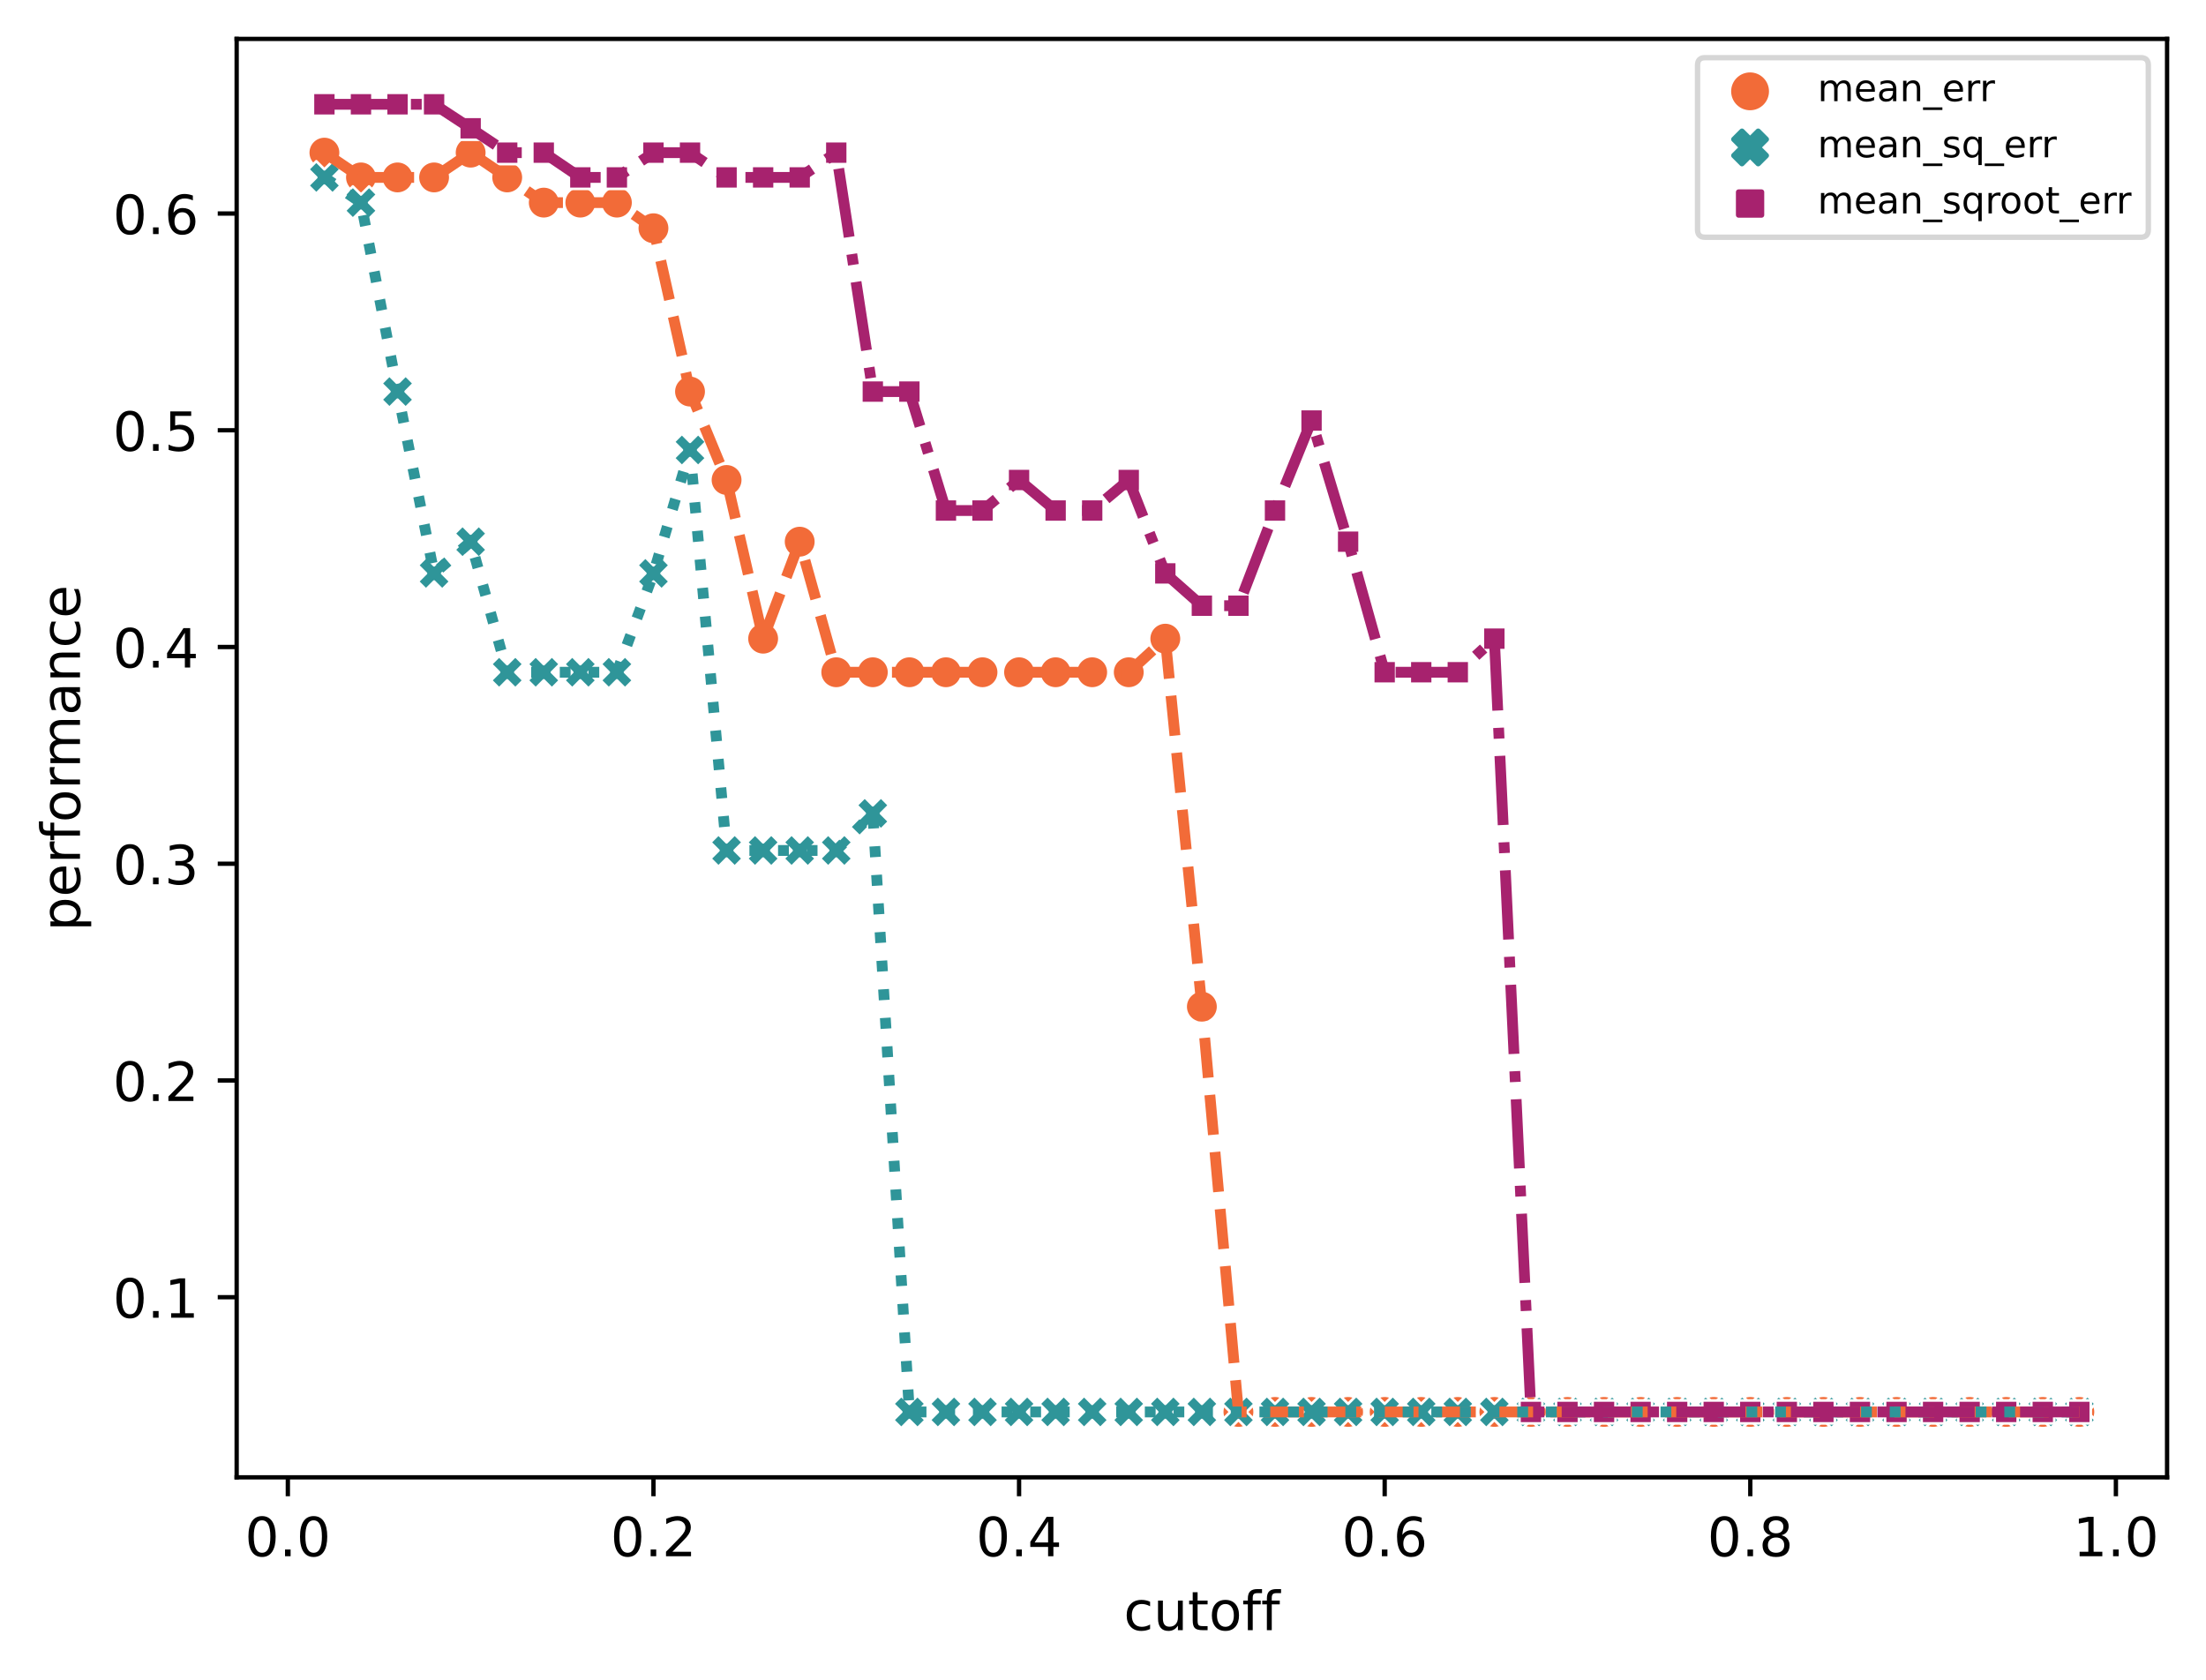 <?xml version="1.0" encoding="utf-8" standalone="no"?>
<!DOCTYPE svg PUBLIC "-//W3C//DTD SVG 1.1//EN"
  "http://www.w3.org/Graphics/SVG/1.1/DTD/svg11.dtd">
<!-- Created with matplotlib (https://matplotlib.org/) -->
<svg height="310.868pt" version="1.1" viewBox="0 0 408.101 310.868" width="408.101pt" xmlns="http://www.w3.org/2000/svg" xmlns:xlink="http://www.w3.org/1999/xlink">
 <defs>
  <style type="text/css">*{stroke-linecap:butt;stroke-linejoin:round;}</style>
 </defs>
 <g id="figure_1">
  <g id="patch_1">
   <path d="M 0 310.868 
L 408.101 310.868 
L 408.101 0 
L 0 0 
z
" style="fill:#ffffff;"/>
  </g>
  <g id="axes_1">
   <g id="patch_2">
    <path d="M 43.781 273.312 
L 400.901 273.312 
L 400.901 7.2 
L 43.781 7.2 
z
" style="fill:#ffffff;"/>
   </g>
   <g id="PathCollection_1">
    <path clip-path="url(#p7de795cf9c)" d="M 60.014 31.24 
C 60.81 31.24 61.573 30.924 62.135 30.362 
C 62.698 29.799 63.014 29.036 63.014 28.24 
C 63.014 27.445 62.698 26.682 62.135 26.119 
C 61.573 25.557 60.81 25.24 60.014 25.24 
C 59.218 25.24 58.455 25.557 57.893 26.119 
C 57.33 26.682 57.014 27.445 57.014 28.24 
C 57.014 29.036 57.33 29.799 57.893 30.362 
C 58.455 30.924 59.218 31.24 60.014 31.24 
z
" style="fill:#f26b38;stroke:#ffffff;stroke-width:0.48;"/>
    <path clip-path="url(#p7de795cf9c)" d="M 66.778 35.824 
C 67.573 35.824 68.336 35.508 68.899 34.946 
C 69.462 34.383 69.778 33.62 69.778 32.824 
C 69.778 32.029 69.462 31.266 68.899 30.703 
C 68.336 30.141 67.573 29.824 66.778 29.824 
C 65.982 29.824 65.219 30.141 64.656 30.703 
C 64.094 31.266 63.778 32.029 63.778 32.824 
C 63.778 33.62 64.094 34.383 64.656 34.946 
C 65.219 35.508 65.982 35.824 66.778 35.824 
z
" style="fill:#f26b38;stroke:#ffffff;stroke-width:0.48;"/>
    <path clip-path="url(#p7de795cf9c)" d="M 73.541 35.824 
C 74.337 35.824 75.1 35.508 75.663 34.946 
C 76.225 34.383 76.541 33.62 76.541 32.824 
C 76.541 32.029 76.225 31.266 75.663 30.703 
C 75.1 30.141 74.337 29.824 73.541 29.824 
C 72.746 29.824 71.983 30.141 71.42 30.703 
C 70.857 31.266 70.541 32.029 70.541 32.824 
C 70.541 33.62 70.857 34.383 71.42 34.946 
C 71.983 35.508 72.746 35.824 73.541 35.824 
z
" style="fill:#f26b38;stroke:#ffffff;stroke-width:0.48;"/>
    <path clip-path="url(#p7de795cf9c)" d="M 80.305 35.824 
C 81.1 35.824 81.864 35.508 82.426 34.946 
C 82.989 34.383 83.305 33.62 83.305 32.824 
C 83.305 32.029 82.989 31.266 82.426 30.703 
C 81.864 30.141 81.1 29.824 80.305 29.824 
C 79.509 29.824 78.746 30.141 78.184 30.703 
C 77.621 31.266 77.305 32.029 77.305 32.824 
C 77.305 33.62 77.621 34.383 78.184 34.946 
C 78.746 35.508 79.509 35.824 80.305 35.824 
z
" style="fill:#f26b38;stroke:#ffffff;stroke-width:0.48;"/>
    <path clip-path="url(#p7de795cf9c)" d="M 87.069 31.24 
C 87.864 31.24 88.627 30.924 89.19 30.362 
C 89.752 29.799 90.069 29.036 90.069 28.24 
C 90.069 27.445 89.752 26.682 89.19 26.119 
C 88.627 25.557 87.864 25.24 87.069 25.24 
C 86.273 25.24 85.51 25.557 84.947 26.119 
C 84.385 26.682 84.069 27.445 84.069 28.24 
C 84.069 29.036 84.385 29.799 84.947 30.362 
C 85.51 30.924 86.273 31.24 87.069 31.24 
z
" style="fill:#f26b38;stroke:#ffffff;stroke-width:0.48;"/>
    <path clip-path="url(#p7de795cf9c)" d="M 93.832 35.824 
C 94.628 35.824 95.391 35.508 95.953 34.946 
C 96.516 34.383 96.832 33.62 96.832 32.824 
C 96.832 32.029 96.516 31.266 95.953 30.703 
C 95.391 30.141 94.628 29.824 93.832 29.824 
C 93.037 29.824 92.273 30.141 91.711 30.703 
C 91.148 31.266 90.832 32.029 90.832 32.824 
C 90.832 33.62 91.148 34.383 91.711 34.946 
C 92.273 35.508 93.037 35.824 93.832 35.824 
z
" style="fill:#f26b38;stroke:#ffffff;stroke-width:0.48;"/>
    <path clip-path="url(#p7de795cf9c)" d="M 100.596 40.485 
C 101.391 40.485 102.155 40.169 102.717 39.607 
C 103.28 39.044 103.596 38.281 103.596 37.485 
C 103.596 36.69 103.28 35.927 102.717 35.364 
C 102.155 34.802 101.391 34.485 100.596 34.485 
C 99.8 34.485 99.037 34.802 98.474 35.364 
C 97.912 35.927 97.596 36.69 97.596 37.485 
C 97.596 38.281 97.912 39.044 98.474 39.607 
C 99.037 40.169 99.8 40.485 100.596 40.485 
z
" style="fill:#f26b38;stroke:#ffffff;stroke-width:0.48;"/>
    <path clip-path="url(#p7de795cf9c)" d="M 107.359 40.485 
C 108.155 40.485 108.918 40.169 109.481 39.607 
C 110.043 39.044 110.359 38.281 110.359 37.485 
C 110.359 36.69 110.043 35.927 109.481 35.364 
C 108.918 34.802 108.155 34.485 107.359 34.485 
C 106.564 34.485 105.801 34.802 105.238 35.364 
C 104.676 35.927 104.359 36.69 104.359 37.485 
C 104.359 38.281 104.676 39.044 105.238 39.607 
C 105.801 40.169 106.564 40.485 107.359 40.485 
z
" style="fill:#f26b38;stroke:#ffffff;stroke-width:0.48;"/>
    <path clip-path="url(#p7de795cf9c)" d="M 114.123 40.485 
C 114.919 40.485 115.682 40.169 116.244 39.607 
C 116.807 39.044 117.123 38.281 117.123 37.485 
C 117.123 36.69 116.807 35.927 116.244 35.364 
C 115.682 34.802 114.919 34.485 114.123 34.485 
C 113.327 34.485 112.564 34.802 112.002 35.364 
C 111.439 35.927 111.123 36.69 111.123 37.485 
C 111.123 38.281 111.439 39.044 112.002 39.607 
C 112.564 40.169 113.327 40.485 114.123 40.485 
z
" style="fill:#f26b38;stroke:#ffffff;stroke-width:0.48;"/>
    <path clip-path="url(#p7de795cf9c)" d="M 120.887 45.226 
C 121.682 45.226 122.445 44.909 123.008 44.347 
C 123.571 43.784 123.887 43.021 123.887 42.226 
C 123.887 41.43 123.571 40.667 123.008 40.104 
C 122.445 39.542 121.682 39.226 120.887 39.226 
C 120.091 39.226 119.328 39.542 118.765 40.104 
C 118.203 40.667 117.887 41.43 117.887 42.226 
C 117.887 43.021 118.203 43.784 118.765 44.347 
C 119.328 44.909 120.091 45.226 120.887 45.226 
z
" style="fill:#f26b38;stroke:#ffffff;stroke-width:0.48;"/>
    <path clip-path="url(#p7de795cf9c)" d="M 127.65 75.443 
C 128.446 75.443 129.209 75.127 129.772 74.565 
C 130.334 74.002 130.65 73.239 130.65 72.443 
C 130.65 71.648 130.334 70.885 129.772 70.322 
C 129.209 69.759 128.446 69.443 127.65 69.443 
C 126.855 69.443 126.092 69.759 125.529 70.322 
C 124.966 70.885 124.65 71.648 124.65 72.443 
C 124.65 73.239 124.966 74.002 125.529 74.565 
C 126.092 75.127 126.855 75.443 127.65 75.443 
z
" style="fill:#f26b38;stroke:#ffffff;stroke-width:0.48;"/>
    <path clip-path="url(#p7de795cf9c)" d="M 134.414 91.8 
C 135.21 91.8 135.973 91.484 136.535 90.921 
C 137.098 90.359 137.414 89.595 137.414 88.8 
C 137.414 88.004 137.098 87.241 136.535 86.678 
C 135.973 86.116 135.21 85.8 134.414 85.8 
C 133.618 85.8 132.855 86.116 132.293 86.678 
C 131.73 87.241 131.414 88.004 131.414 88.8 
C 131.414 89.595 131.73 90.359 132.293 90.921 
C 132.855 91.484 133.618 91.8 134.414 91.8 
z
" style="fill:#f26b38;stroke:#ffffff;stroke-width:0.48;"/>
    <path clip-path="url(#p7de795cf9c)" d="M 141.178 121.158 
C 141.973 121.158 142.736 120.841 143.299 120.279 
C 143.862 119.716 144.178 118.953 144.178 118.158 
C 144.178 117.362 143.862 116.599 143.299 116.036 
C 142.736 115.474 141.973 115.158 141.178 115.158 
C 140.382 115.158 139.619 115.474 139.056 116.036 
C 138.494 116.599 138.178 117.362 138.178 118.158 
C 138.178 118.953 138.494 119.716 139.056 120.279 
C 139.619 120.841 140.382 121.158 141.178 121.158 
z
" style="fill:#f26b38;stroke:#ffffff;stroke-width:0.48;"/>
    <path clip-path="url(#p7de795cf9c)" d="M 147.941 103.214 
C 148.737 103.214 149.5 102.898 150.063 102.335 
C 150.625 101.772 150.941 101.009 150.941 100.214 
C 150.941 99.418 150.625 98.655 150.063 98.092 
C 149.5 97.53 148.737 97.214 147.941 97.214 
C 147.146 97.214 146.383 97.53 145.82 98.092 
C 145.257 98.655 144.941 99.418 144.941 100.214 
C 144.941 101.009 145.257 101.772 145.82 102.335 
C 146.383 102.898 147.146 103.214 147.941 103.214 
z
" style="fill:#f26b38;stroke:#ffffff;stroke-width:0.48;"/>
    <path clip-path="url(#p7de795cf9c)" d="M 154.705 127.371 
C 155.5 127.371 156.264 127.055 156.826 126.492 
C 157.389 125.93 157.705 125.167 157.705 124.371 
C 157.705 123.576 157.389 122.812 156.826 122.25 
C 156.264 121.687 155.5 121.371 154.705 121.371 
C 153.909 121.371 153.146 121.687 152.584 122.25 
C 152.021 122.812 151.705 123.576 151.705 124.371 
C 151.705 125.167 152.021 125.93 152.584 126.492 
C 153.146 127.055 153.909 127.371 154.705 127.371 
z
" style="fill:#f26b38;stroke:#ffffff;stroke-width:0.48;"/>
    <path clip-path="url(#p7de795cf9c)" d="M 161.469 127.371 
C 162.264 127.371 163.027 127.055 163.59 126.492 
C 164.152 125.93 164.469 125.167 164.469 124.371 
C 164.469 123.576 164.152 122.812 163.59 122.25 
C 163.027 121.687 162.264 121.371 161.469 121.371 
C 160.673 121.371 159.91 121.687 159.347 122.25 
C 158.785 122.812 158.469 123.576 158.469 124.371 
C 158.469 125.167 158.785 125.93 159.347 126.492 
C 159.91 127.055 160.673 127.371 161.469 127.371 
z
" style="fill:#f26b38;stroke:#ffffff;stroke-width:0.48;"/>
    <path clip-path="url(#p7de795cf9c)" d="M 168.232 127.371 
C 169.028 127.371 169.791 127.055 170.353 126.492 
C 170.916 125.93 171.232 125.167 171.232 124.371 
C 171.232 123.576 170.916 122.812 170.353 122.25 
C 169.791 121.687 169.028 121.371 168.232 121.371 
C 167.437 121.371 166.673 121.687 166.111 122.25 
C 165.548 122.812 165.232 123.576 165.232 124.371 
C 165.232 125.167 165.548 125.93 166.111 126.492 
C 166.673 127.055 167.437 127.371 168.232 127.371 
z
" style="fill:#f26b38;stroke:#ffffff;stroke-width:0.48;"/>
    <path clip-path="url(#p7de795cf9c)" d="M 174.996 127.371 
C 175.791 127.371 176.555 127.055 177.117 126.492 
C 177.68 125.93 177.996 125.167 177.996 124.371 
C 177.996 123.576 177.68 122.812 177.117 122.25 
C 176.555 121.687 175.791 121.371 174.996 121.371 
C 174.2 121.371 173.437 121.687 172.874 122.25 
C 172.312 122.812 171.996 123.576 171.996 124.371 
C 171.996 125.167 172.312 125.93 172.874 126.492 
C 173.437 127.055 174.2 127.371 174.996 127.371 
z
" style="fill:#f26b38;stroke:#ffffff;stroke-width:0.48;"/>
    <path clip-path="url(#p7de795cf9c)" d="M 181.759 127.371 
C 182.555 127.371 183.318 127.055 183.881 126.492 
C 184.443 125.93 184.759 125.167 184.759 124.371 
C 184.759 123.576 184.443 122.812 183.881 122.25 
C 183.318 121.687 182.555 121.371 181.759 121.371 
C 180.964 121.371 180.201 121.687 179.638 122.25 
C 179.076 122.812 178.759 123.576 178.759 124.371 
C 178.759 125.167 179.076 125.93 179.638 126.492 
C 180.201 127.055 180.964 127.371 181.759 127.371 
z
" style="fill:#f26b38;stroke:#ffffff;stroke-width:0.48;"/>
    <path clip-path="url(#p7de795cf9c)" d="M 188.523 127.371 
C 189.319 127.371 190.082 127.055 190.644 126.492 
C 191.207 125.93 191.523 125.167 191.523 124.371 
C 191.523 123.576 191.207 122.812 190.644 122.25 
C 190.082 121.687 189.319 121.371 188.523 121.371 
C 187.727 121.371 186.964 121.687 186.402 122.25 
C 185.839 122.812 185.523 123.576 185.523 124.371 
C 185.523 125.167 185.839 125.93 186.402 126.492 
C 186.964 127.055 187.727 127.371 188.523 127.371 
z
" style="fill:#f26b38;stroke:#ffffff;stroke-width:0.48;"/>
    <path clip-path="url(#p7de795cf9c)" d="M 195.287 127.371 
C 196.082 127.371 196.845 127.055 197.408 126.492 
C 197.971 125.93 198.287 125.167 198.287 124.371 
C 198.287 123.576 197.971 122.812 197.408 122.25 
C 196.845 121.687 196.082 121.371 195.287 121.371 
C 194.491 121.371 193.728 121.687 193.165 122.25 
C 192.603 122.812 192.287 123.576 192.287 124.371 
C 192.287 125.167 192.603 125.93 193.165 126.492 
C 193.728 127.055 194.491 127.371 195.287 127.371 
z
" style="fill:#f26b38;stroke:#ffffff;stroke-width:0.48;"/>
    <path clip-path="url(#p7de795cf9c)" d="M 202.05 127.371 
C 202.846 127.371 203.609 127.055 204.172 126.492 
C 204.734 125.93 205.05 125.167 205.05 124.371 
C 205.05 123.576 204.734 122.812 204.172 122.25 
C 203.609 121.687 202.846 121.371 202.05 121.371 
C 201.255 121.371 200.492 121.687 199.929 122.25 
C 199.366 122.812 199.05 123.576 199.05 124.371 
C 199.05 125.167 199.366 125.93 199.929 126.492 
C 200.492 127.055 201.255 127.371 202.05 127.371 
z
" style="fill:#f26b38;stroke:#ffffff;stroke-width:0.48;"/>
    <path clip-path="url(#p7de795cf9c)" d="M 208.814 127.371 
C 209.61 127.371 210.373 127.055 210.935 126.492 
C 211.498 125.93 211.814 125.167 211.814 124.371 
C 211.814 123.576 211.498 122.812 210.935 122.25 
C 210.373 121.687 209.61 121.371 208.814 121.371 
C 208.018 121.371 207.255 121.687 206.693 122.25 
C 206.13 122.812 205.814 123.576 205.814 124.371 
C 205.814 125.167 206.13 125.93 206.693 126.492 
C 207.255 127.055 208.018 127.371 208.814 127.371 
z
" style="fill:#f26b38;stroke:#ffffff;stroke-width:0.48;"/>
    <path clip-path="url(#p7de795cf9c)" d="M 215.578 121.158 
C 216.373 121.158 217.136 120.841 217.699 120.279 
C 218.262 119.716 218.578 118.953 218.578 118.158 
C 218.578 117.362 218.262 116.599 217.699 116.036 
C 217.136 115.474 216.373 115.158 215.578 115.158 
C 214.782 115.158 214.019 115.474 213.456 116.036 
C 212.894 116.599 212.578 117.362 212.578 118.158 
C 212.578 118.953 212.894 119.716 213.456 120.279 
C 214.019 120.841 214.782 121.158 215.578 121.158 
z
" style="fill:#f26b38;stroke:#ffffff;stroke-width:0.48;"/>
    <path clip-path="url(#p7de795cf9c)" d="M 222.341 189.242 
C 223.137 189.242 223.9 188.926 224.463 188.364 
C 225.025 187.801 225.341 187.038 225.341 186.242 
C 225.341 185.447 225.025 184.684 224.463 184.121 
C 223.9 183.559 223.137 183.242 222.341 183.242 
C 221.546 183.242 220.783 183.559 220.22 184.121 
C 219.657 184.684 219.341 185.447 219.341 186.242 
C 219.341 187.038 219.657 187.801 220.22 188.364 
C 220.783 188.926 221.546 189.242 222.341 189.242 
z
" style="fill:#f26b38;stroke:#ffffff;stroke-width:0.48;"/>
    <path clip-path="url(#p7de795cf9c)" d="M 229.105 264.216 
C 229.9 264.216 230.664 263.9 231.226 263.337 
C 231.789 262.775 232.105 262.012 232.105 261.216 
C 232.105 260.42 231.789 259.657 231.226 259.095 
C 230.664 258.532 229.9 258.216 229.105 258.216 
C 228.309 258.216 227.546 258.532 226.984 259.095 
C 226.421 259.657 226.105 260.42 226.105 261.216 
C 226.105 262.012 226.421 262.775 226.984 263.337 
C 227.546 263.9 228.309 264.216 229.105 264.216 
z
" style="fill:#f26b38;stroke:#ffffff;stroke-width:0.48;"/>
    <path clip-path="url(#p7de795cf9c)" d="M 235.869 264.216 
C 236.664 264.216 237.427 263.9 237.99 263.337 
C 238.552 262.775 238.869 262.012 238.869 261.216 
C 238.869 260.42 238.552 259.657 237.99 259.095 
C 237.427 258.532 236.664 258.216 235.869 258.216 
C 235.073 258.216 234.31 258.532 233.747 259.095 
C 233.185 259.657 232.869 260.42 232.869 261.216 
C 232.869 262.012 233.185 262.775 233.747 263.337 
C 234.31 263.9 235.073 264.216 235.869 264.216 
z
" style="fill:#f26b38;stroke:#ffffff;stroke-width:0.48;"/>
    <path clip-path="url(#p7de795cf9c)" d="M 242.632 264.216 
C 243.428 264.216 244.191 263.9 244.753 263.337 
C 245.316 262.775 245.632 262.012 245.632 261.216 
C 245.632 260.42 245.316 259.657 244.753 259.095 
C 244.191 258.532 243.428 258.216 242.632 258.216 
C 241.837 258.216 241.073 258.532 240.511 259.095 
C 239.948 259.657 239.632 260.42 239.632 261.216 
C 239.632 262.012 239.948 262.775 240.511 263.337 
C 241.073 263.9 241.837 264.216 242.632 264.216 
z
" style="fill:#f26b38;stroke:#ffffff;stroke-width:0.48;"/>
    <path clip-path="url(#p7de795cf9c)" d="M 249.396 264.216 
C 250.191 264.216 250.955 263.9 251.517 263.337 
C 252.08 262.775 252.396 262.012 252.396 261.216 
C 252.396 260.42 252.08 259.657 251.517 259.095 
C 250.955 258.532 250.191 258.216 249.396 258.216 
C 248.6 258.216 247.837 258.532 247.274 259.095 
C 246.712 259.657 246.396 260.42 246.396 261.216 
C 246.396 262.012 246.712 262.775 247.274 263.337 
C 247.837 263.9 248.6 264.216 249.396 264.216 
z
" style="fill:#f26b38;stroke:#ffffff;stroke-width:0.48;"/>
    <path clip-path="url(#p7de795cf9c)" d="M 256.159 264.216 
C 256.955 264.216 257.718 263.9 258.281 263.337 
C 258.843 262.775 259.159 262.012 259.159 261.216 
C 259.159 260.42 258.843 259.657 258.281 259.095 
C 257.718 258.532 256.955 258.216 256.159 258.216 
C 255.364 258.216 254.601 258.532 254.038 259.095 
C 253.476 259.657 253.159 260.42 253.159 261.216 
C 253.159 262.012 253.476 262.775 254.038 263.337 
C 254.601 263.9 255.364 264.216 256.159 264.216 
z
" style="fill:#f26b38;stroke:#ffffff;stroke-width:0.48;"/>
    <path clip-path="url(#p7de795cf9c)" d="M 262.923 264.216 
C 263.719 264.216 264.482 263.9 265.044 263.337 
C 265.607 262.775 265.923 262.012 265.923 261.216 
C 265.923 260.42 265.607 259.657 265.044 259.095 
C 264.482 258.532 263.719 258.216 262.923 258.216 
C 262.127 258.216 261.364 258.532 260.802 259.095 
C 260.239 259.657 259.923 260.42 259.923 261.216 
C 259.923 262.012 260.239 262.775 260.802 263.337 
C 261.364 263.9 262.127 264.216 262.923 264.216 
z
" style="fill:#f26b38;stroke:#ffffff;stroke-width:0.48;"/>
    <path clip-path="url(#p7de795cf9c)" d="M 269.687 264.216 
C 270.482 264.216 271.245 263.9 271.808 263.337 
C 272.371 262.775 272.687 262.012 272.687 261.216 
C 272.687 260.42 272.371 259.657 271.808 259.095 
C 271.245 258.532 270.482 258.216 269.687 258.216 
C 268.891 258.216 268.128 258.532 267.565 259.095 
C 267.003 259.657 266.687 260.42 266.687 261.216 
C 266.687 262.012 267.003 262.775 267.565 263.337 
C 268.128 263.9 268.891 264.216 269.687 264.216 
z
" style="fill:#f26b38;stroke:#ffffff;stroke-width:0.48;"/>
    <path clip-path="url(#p7de795cf9c)" d="M 276.45 264.216 
C 277.246 264.216 278.009 263.9 278.572 263.337 
C 279.134 262.775 279.45 262.012 279.45 261.216 
C 279.45 260.42 279.134 259.657 278.572 259.095 
C 278.009 258.532 277.246 258.216 276.45 258.216 
C 275.655 258.216 274.892 258.532 274.329 259.095 
C 273.766 259.657 273.45 260.42 273.45 261.216 
C 273.45 262.012 273.766 262.775 274.329 263.337 
C 274.892 263.9 275.655 264.216 276.45 264.216 
z
" style="fill:#f26b38;stroke:#ffffff;stroke-width:0.48;"/>
    <path clip-path="url(#p7de795cf9c)" d="M 283.214 264.216 
C 284.01 264.216 284.773 263.9 285.335 263.337 
C 285.898 262.775 286.214 262.012 286.214 261.216 
C 286.214 260.42 285.898 259.657 285.335 259.095 
C 284.773 258.532 284.01 258.216 283.214 258.216 
C 282.418 258.216 281.655 258.532 281.093 259.095 
C 280.53 259.657 280.214 260.42 280.214 261.216 
C 280.214 262.012 280.53 262.775 281.093 263.337 
C 281.655 263.9 282.418 264.216 283.214 264.216 
z
" style="fill:#f26b38;stroke:#ffffff;stroke-width:0.48;"/>
    <path clip-path="url(#p7de795cf9c)" d="M 289.978 264.216 
C 290.773 264.216 291.536 263.9 292.099 263.337 
C 292.662 262.775 292.978 262.012 292.978 261.216 
C 292.978 260.42 292.662 259.657 292.099 259.095 
C 291.536 258.532 290.773 258.216 289.978 258.216 
C 289.182 258.216 288.419 258.532 287.856 259.095 
C 287.294 259.657 286.978 260.42 286.978 261.216 
C 286.978 262.012 287.294 262.775 287.856 263.337 
C 288.419 263.9 289.182 264.216 289.978 264.216 
z
" style="fill:#f26b38;stroke:#ffffff;stroke-width:0.48;"/>
    <path clip-path="url(#p7de795cf9c)" d="M 296.741 264.216 
C 297.537 264.216 298.3 263.9 298.863 263.337 
C 299.425 262.775 299.741 262.012 299.741 261.216 
C 299.741 260.42 299.425 259.657 298.863 259.095 
C 298.3 258.532 297.537 258.216 296.741 258.216 
C 295.946 258.216 295.183 258.532 294.62 259.095 
C 294.057 259.657 293.741 260.42 293.741 261.216 
C 293.741 262.012 294.057 262.775 294.62 263.337 
C 295.183 263.9 295.946 264.216 296.741 264.216 
z
" style="fill:#f26b38;stroke:#ffffff;stroke-width:0.48;"/>
    <path clip-path="url(#p7de795cf9c)" d="M 303.505 264.216 
C 304.3 264.216 305.064 263.9 305.626 263.337 
C 306.189 262.775 306.505 262.012 306.505 261.216 
C 306.505 260.42 306.189 259.657 305.626 259.095 
C 305.064 258.532 304.3 258.216 303.505 258.216 
C 302.709 258.216 301.946 258.532 301.384 259.095 
C 300.821 259.657 300.505 260.42 300.505 261.216 
C 300.505 262.012 300.821 262.775 301.384 263.337 
C 301.946 263.9 302.709 264.216 303.505 264.216 
z
" style="fill:#f26b38;stroke:#ffffff;stroke-width:0.48;"/>
    <path clip-path="url(#p7de795cf9c)" d="M 310.269 264.216 
C 311.064 264.216 311.827 263.9 312.39 263.337 
C 312.952 262.775 313.269 262.012 313.269 261.216 
C 313.269 260.42 312.952 259.657 312.39 259.095 
C 311.827 258.532 311.064 258.216 310.269 258.216 
C 309.473 258.216 308.71 258.532 308.147 259.095 
C 307.585 259.657 307.269 260.42 307.269 261.216 
C 307.269 262.012 307.585 262.775 308.147 263.337 
C 308.71 263.9 309.473 264.216 310.269 264.216 
z
" style="fill:#f26b38;stroke:#ffffff;stroke-width:0.48;"/>
    <path clip-path="url(#p7de795cf9c)" d="M 317.032 264.216 
C 317.828 264.216 318.591 263.9 319.153 263.337 
C 319.716 262.775 320.032 262.012 320.032 261.216 
C 320.032 260.42 319.716 259.657 319.153 259.095 
C 318.591 258.532 317.828 258.216 317.032 258.216 
C 316.237 258.216 315.473 258.532 314.911 259.095 
C 314.348 259.657 314.032 260.42 314.032 261.216 
C 314.032 262.012 314.348 262.775 314.911 263.337 
C 315.473 263.9 316.237 264.216 317.032 264.216 
z
" style="fill:#f26b38;stroke:#ffffff;stroke-width:0.48;"/>
    <path clip-path="url(#p7de795cf9c)" d="M 323.796 264.216 
C 324.591 264.216 325.355 263.9 325.917 263.337 
C 326.48 262.775 326.796 262.012 326.796 261.216 
C 326.796 260.42 326.48 259.657 325.917 259.095 
C 325.355 258.532 324.591 258.216 323.796 258.216 
C 323 258.216 322.237 258.532 321.674 259.095 
C 321.112 259.657 320.796 260.42 320.796 261.216 
C 320.796 262.012 321.112 262.775 321.674 263.337 
C 322.237 263.9 323 264.216 323.796 264.216 
z
" style="fill:#f26b38;stroke:#ffffff;stroke-width:0.48;"/>
    <path clip-path="url(#p7de795cf9c)" d="M 330.559 264.216 
C 331.355 264.216 332.118 263.9 332.681 263.337 
C 333.243 262.775 333.559 262.012 333.559 261.216 
C 333.559 260.42 333.243 259.657 332.681 259.095 
C 332.118 258.532 331.355 258.216 330.559 258.216 
C 329.764 258.216 329.001 258.532 328.438 259.095 
C 327.876 259.657 327.559 260.42 327.559 261.216 
C 327.559 262.012 327.876 262.775 328.438 263.337 
C 329.001 263.9 329.764 264.216 330.559 264.216 
z
" style="fill:#f26b38;stroke:#ffffff;stroke-width:0.48;"/>
    <path clip-path="url(#p7de795cf9c)" d="M 337.323 264.216 
C 338.119 264.216 338.882 263.9 339.444 263.337 
C 340.007 262.775 340.323 262.012 340.323 261.216 
C 340.323 260.42 340.007 259.657 339.444 259.095 
C 338.882 258.532 338.119 258.216 337.323 258.216 
C 336.527 258.216 335.764 258.532 335.202 259.095 
C 334.639 259.657 334.323 260.42 334.323 261.216 
C 334.323 262.012 334.639 262.775 335.202 263.337 
C 335.764 263.9 336.527 264.216 337.323 264.216 
z
" style="fill:#f26b38;stroke:#ffffff;stroke-width:0.48;"/>
    <path clip-path="url(#p7de795cf9c)" d="M 344.087 264.216 
C 344.882 264.216 345.645 263.9 346.208 263.337 
C 346.771 262.775 347.087 262.012 347.087 261.216 
C 347.087 260.42 346.771 259.657 346.208 259.095 
C 345.645 258.532 344.882 258.216 344.087 258.216 
C 343.291 258.216 342.528 258.532 341.965 259.095 
C 341.403 259.657 341.087 260.42 341.087 261.216 
C 341.087 262.012 341.403 262.775 341.965 263.337 
C 342.528 263.9 343.291 264.216 344.087 264.216 
z
" style="fill:#f26b38;stroke:#ffffff;stroke-width:0.48;"/>
    <path clip-path="url(#p7de795cf9c)" d="M 350.85 264.216 
C 351.646 264.216 352.409 263.9 352.972 263.337 
C 353.534 262.775 353.85 262.012 353.85 261.216 
C 353.85 260.42 353.534 259.657 352.972 259.095 
C 352.409 258.532 351.646 258.216 350.85 258.216 
C 350.055 258.216 349.292 258.532 348.729 259.095 
C 348.166 259.657 347.85 260.42 347.85 261.216 
C 347.85 262.012 348.166 262.775 348.729 263.337 
C 349.292 263.9 350.055 264.216 350.85 264.216 
z
" style="fill:#f26b38;stroke:#ffffff;stroke-width:0.48;"/>
    <path clip-path="url(#p7de795cf9c)" d="M 357.614 264.216 
C 358.41 264.216 359.173 263.9 359.735 263.337 
C 360.298 262.775 360.614 262.012 360.614 261.216 
C 360.614 260.42 360.298 259.657 359.735 259.095 
C 359.173 258.532 358.41 258.216 357.614 258.216 
C 356.818 258.216 356.055 258.532 355.493 259.095 
C 354.93 259.657 354.614 260.42 354.614 261.216 
C 354.614 262.012 354.93 262.775 355.493 263.337 
C 356.055 263.9 356.818 264.216 357.614 264.216 
z
" style="fill:#f26b38;stroke:#ffffff;stroke-width:0.48;"/>
    <path clip-path="url(#p7de795cf9c)" d="M 364.378 264.216 
C 365.173 264.216 365.936 263.9 366.499 263.337 
C 367.062 262.775 367.378 262.012 367.378 261.216 
C 367.378 260.42 367.062 259.657 366.499 259.095 
C 365.936 258.532 365.173 258.216 364.378 258.216 
C 363.582 258.216 362.819 258.532 362.256 259.095 
C 361.694 259.657 361.378 260.42 361.378 261.216 
C 361.378 262.012 361.694 262.775 362.256 263.337 
C 362.819 263.9 363.582 264.216 364.378 264.216 
z
" style="fill:#f26b38;stroke:#ffffff;stroke-width:0.48;"/>
    <path clip-path="url(#p7de795cf9c)" d="M 371.141 264.216 
C 371.937 264.216 372.7 263.9 373.263 263.337 
C 373.825 262.775 374.141 262.012 374.141 261.216 
C 374.141 260.42 373.825 259.657 373.263 259.095 
C 372.7 258.532 371.937 258.216 371.141 258.216 
C 370.346 258.216 369.583 258.532 369.02 259.095 
C 368.457 259.657 368.141 260.42 368.141 261.216 
C 368.141 262.012 368.457 262.775 369.02 263.337 
C 369.583 263.9 370.346 264.216 371.141 264.216 
z
" style="fill:#f26b38;stroke:#ffffff;stroke-width:0.48;"/>
    <path clip-path="url(#p7de795cf9c)" d="M 377.905 264.216 
C 378.7 264.216 379.464 263.9 380.026 263.337 
C 380.589 262.775 380.905 262.012 380.905 261.216 
C 380.905 260.42 380.589 259.657 380.026 259.095 
C 379.464 258.532 378.7 258.216 377.905 258.216 
C 377.109 258.216 376.346 258.532 375.784 259.095 
C 375.221 259.657 374.905 260.42 374.905 261.216 
C 374.905 262.012 375.221 262.775 375.784 263.337 
C 376.346 263.9 377.109 264.216 377.905 264.216 
z
" style="fill:#f26b38;stroke:#ffffff;stroke-width:0.48;"/>
    <path clip-path="url(#p7de795cf9c)" d="M 384.669 264.216 
C 385.464 264.216 386.227 263.9 386.79 263.337 
C 387.352 262.775 387.669 262.012 387.669 261.216 
C 387.669 260.42 387.352 259.657 386.79 259.095 
C 386.227 258.532 385.464 258.216 384.669 258.216 
C 383.873 258.216 383.11 258.532 382.547 259.095 
C 381.985 259.657 381.669 260.42 381.669 261.216 
C 381.669 262.012 381.985 262.775 382.547 263.337 
C 383.11 263.9 383.873 264.216 384.669 264.216 
z
" style="fill:#f26b38;stroke:#ffffff;stroke-width:0.48;"/>
    <path clip-path="url(#p7de795cf9c)" d="M 58.514 35.824 
L 60.014 34.324 
L 61.514 35.824 
L 63.014 34.324 
L 61.514 32.824 
L 63.014 31.324 
L 61.514 29.824 
L 60.014 31.324 
L 58.514 29.824 
L 57.014 31.324 
L 58.514 32.824 
L 57.014 34.324 
z
" style="fill:#2f9599;stroke:#ffffff;stroke-width:0.48;"/>
    <path clip-path="url(#p7de795cf9c)" d="M 65.278 40.485 
L 66.778 38.985 
L 68.278 40.485 
L 69.778 38.985 
L 68.278 37.485 
L 69.778 35.985 
L 68.278 34.485 
L 66.778 35.985 
L 65.278 34.485 
L 63.778 35.985 
L 65.278 37.485 
L 63.778 38.985 
z
" style="fill:#2f9599;stroke:#ffffff;stroke-width:0.48;"/>
    <path clip-path="url(#p7de795cf9c)" d="M 72.041 75.443 
L 73.541 73.943 
L 75.041 75.443 
L 76.541 73.943 
L 75.041 72.443 
L 76.541 70.943 
L 75.041 69.443 
L 73.541 70.943 
L 72.041 69.443 
L 70.541 70.943 
L 72.041 72.443 
L 70.541 73.943 
z
" style="fill:#2f9599;stroke:#ffffff;stroke-width:0.48;"/>
    <path clip-path="url(#p7de795cf9c)" d="M 78.805 109.082 
L 80.305 107.582 
L 81.805 109.082 
L 83.305 107.582 
L 81.805 106.082 
L 83.305 104.582 
L 81.805 103.082 
L 80.305 104.582 
L 78.805 103.082 
L 77.305 104.582 
L 78.805 106.082 
L 77.305 107.582 
z
" style="fill:#2f9599;stroke:#ffffff;stroke-width:0.48;"/>
    <path clip-path="url(#p7de795cf9c)" d="M 85.569 103.214 
L 87.069 101.714 
L 88.569 103.214 
L 90.069 101.714 
L 88.569 100.214 
L 90.069 98.714 
L 88.569 97.214 
L 87.069 98.714 
L 85.569 97.214 
L 84.069 98.714 
L 85.569 100.214 
L 84.069 101.714 
z
" style="fill:#2f9599;stroke:#ffffff;stroke-width:0.48;"/>
    <path clip-path="url(#p7de795cf9c)" d="M 92.332 127.371 
L 93.832 125.871 
L 95.332 127.371 
L 96.832 125.871 
L 95.332 124.371 
L 96.832 122.871 
L 95.332 121.371 
L 93.832 122.871 
L 92.332 121.371 
L 90.832 122.871 
L 92.332 124.371 
L 90.832 125.871 
z
" style="fill:#2f9599;stroke:#ffffff;stroke-width:0.48;"/>
    <path clip-path="url(#p7de795cf9c)" d="M 99.096 127.371 
L 100.596 125.871 
L 102.096 127.371 
L 103.596 125.871 
L 102.096 124.371 
L 103.596 122.871 
L 102.096 121.371 
L 100.596 122.871 
L 99.096 121.371 
L 97.596 122.871 
L 99.096 124.371 
L 97.596 125.871 
z
" style="fill:#2f9599;stroke:#ffffff;stroke-width:0.48;"/>
    <path clip-path="url(#p7de795cf9c)" d="M 105.859 127.371 
L 107.359 125.871 
L 108.859 127.371 
L 110.359 125.871 
L 108.859 124.371 
L 110.359 122.871 
L 108.859 121.371 
L 107.359 122.871 
L 105.859 121.371 
L 104.359 122.871 
L 105.859 124.371 
L 104.359 125.871 
z
" style="fill:#2f9599;stroke:#ffffff;stroke-width:0.48;"/>
    <path clip-path="url(#p7de795cf9c)" d="M 112.623 127.371 
L 114.123 125.871 
L 115.623 127.371 
L 117.123 125.871 
L 115.623 124.371 
L 117.123 122.871 
L 115.623 121.371 
L 114.123 122.871 
L 112.623 121.371 
L 111.123 122.871 
L 112.623 124.371 
L 111.123 125.871 
z
" style="fill:#2f9599;stroke:#ffffff;stroke-width:0.48;"/>
    <path clip-path="url(#p7de795cf9c)" d="M 119.387 109.082 
L 120.887 107.582 
L 122.387 109.082 
L 123.887 107.582 
L 122.387 106.082 
L 123.887 104.582 
L 122.387 103.082 
L 120.887 104.582 
L 119.387 103.082 
L 117.887 104.582 
L 119.387 106.082 
L 117.887 107.582 
z
" style="fill:#2f9599;stroke:#ffffff;stroke-width:0.48;"/>
    <path clip-path="url(#p7de795cf9c)" d="M 126.15 86.249 
L 127.65 84.749 
L 129.15 86.249 
L 130.65 84.749 
L 129.15 83.249 
L 130.65 81.749 
L 129.15 80.249 
L 127.65 81.749 
L 126.15 80.249 
L 124.65 81.749 
L 126.15 83.249 
L 124.65 84.749 
z
" style="fill:#2f9599;stroke:#ffffff;stroke-width:0.48;"/>
    <path clip-path="url(#p7de795cf9c)" d="M 132.914 160.341 
L 134.414 158.841 
L 135.914 160.341 
L 137.414 158.841 
L 135.914 157.341 
L 137.414 155.841 
L 135.914 154.341 
L 134.414 155.841 
L 132.914 154.341 
L 131.414 155.841 
L 132.914 157.341 
L 131.414 158.841 
z
" style="fill:#2f9599;stroke:#ffffff;stroke-width:0.48;"/>
    <path clip-path="url(#p7de795cf9c)" d="M 139.678 160.341 
L 141.178 158.841 
L 142.678 160.341 
L 144.178 158.841 
L 142.678 157.341 
L 144.178 155.841 
L 142.678 154.341 
L 141.178 155.841 
L 139.678 154.341 
L 138.178 155.841 
L 139.678 157.341 
L 138.178 158.841 
z
" style="fill:#2f9599;stroke:#ffffff;stroke-width:0.48;"/>
    <path clip-path="url(#p7de795cf9c)" d="M 146.441 160.341 
L 147.941 158.841 
L 149.441 160.341 
L 150.941 158.841 
L 149.441 157.341 
L 150.941 155.841 
L 149.441 154.341 
L 147.941 155.841 
L 146.441 154.341 
L 144.941 155.841 
L 146.441 157.341 
L 144.941 158.841 
z
" style="fill:#2f9599;stroke:#ffffff;stroke-width:0.48;"/>
    <path clip-path="url(#p7de795cf9c)" d="M 153.205 160.341 
L 154.705 158.841 
L 156.205 160.341 
L 157.705 158.841 
L 156.205 157.341 
L 157.705 155.841 
L 156.205 154.341 
L 154.705 155.841 
L 153.205 154.341 
L 151.705 155.841 
L 153.205 157.341 
L 151.705 158.841 
z
" style="fill:#2f9599;stroke:#ffffff;stroke-width:0.48;"/>
    <path clip-path="url(#p7de795cf9c)" d="M 159.969 153.481 
L 161.469 151.981 
L 162.969 153.481 
L 164.469 151.981 
L 162.969 150.481 
L 164.469 148.981 
L 162.969 147.481 
L 161.469 148.981 
L 159.969 147.481 
L 158.469 148.981 
L 159.969 150.481 
L 158.469 151.981 
z
" style="fill:#2f9599;stroke:#ffffff;stroke-width:0.48;"/>
    <path clip-path="url(#p7de795cf9c)" d="M 166.732 264.216 
L 168.232 262.716 
L 169.732 264.216 
L 171.232 262.716 
L 169.732 261.216 
L 171.232 259.716 
L 169.732 258.216 
L 168.232 259.716 
L 166.732 258.216 
L 165.232 259.716 
L 166.732 261.216 
L 165.232 262.716 
z
" style="fill:#2f9599;stroke:#ffffff;stroke-width:0.48;"/>
    <path clip-path="url(#p7de795cf9c)" d="M 173.496 264.216 
L 174.996 262.716 
L 176.496 264.216 
L 177.996 262.716 
L 176.496 261.216 
L 177.996 259.716 
L 176.496 258.216 
L 174.996 259.716 
L 173.496 258.216 
L 171.996 259.716 
L 173.496 261.216 
L 171.996 262.716 
z
" style="fill:#2f9599;stroke:#ffffff;stroke-width:0.48;"/>
    <path clip-path="url(#p7de795cf9c)" d="M 180.259 264.216 
L 181.759 262.716 
L 183.259 264.216 
L 184.759 262.716 
L 183.259 261.216 
L 184.759 259.716 
L 183.259 258.216 
L 181.759 259.716 
L 180.259 258.216 
L 178.759 259.716 
L 180.259 261.216 
L 178.759 262.716 
z
" style="fill:#2f9599;stroke:#ffffff;stroke-width:0.48;"/>
    <path clip-path="url(#p7de795cf9c)" d="M 187.023 264.216 
L 188.523 262.716 
L 190.023 264.216 
L 191.523 262.716 
L 190.023 261.216 
L 191.523 259.716 
L 190.023 258.216 
L 188.523 259.716 
L 187.023 258.216 
L 185.523 259.716 
L 187.023 261.216 
L 185.523 262.716 
z
" style="fill:#2f9599;stroke:#ffffff;stroke-width:0.48;"/>
    <path clip-path="url(#p7de795cf9c)" d="M 193.787 264.216 
L 195.287 262.716 
L 196.787 264.216 
L 198.287 262.716 
L 196.787 261.216 
L 198.287 259.716 
L 196.787 258.216 
L 195.287 259.716 
L 193.787 258.216 
L 192.287 259.716 
L 193.787 261.216 
L 192.287 262.716 
z
" style="fill:#2f9599;stroke:#ffffff;stroke-width:0.48;"/>
    <path clip-path="url(#p7de795cf9c)" d="M 200.55 264.216 
L 202.05 262.716 
L 203.55 264.216 
L 205.05 262.716 
L 203.55 261.216 
L 205.05 259.716 
L 203.55 258.216 
L 202.05 259.716 
L 200.55 258.216 
L 199.05 259.716 
L 200.55 261.216 
L 199.05 262.716 
z
" style="fill:#2f9599;stroke:#ffffff;stroke-width:0.48;"/>
    <path clip-path="url(#p7de795cf9c)" d="M 207.314 264.216 
L 208.814 262.716 
L 210.314 264.216 
L 211.814 262.716 
L 210.314 261.216 
L 211.814 259.716 
L 210.314 258.216 
L 208.814 259.716 
L 207.314 258.216 
L 205.814 259.716 
L 207.314 261.216 
L 205.814 262.716 
z
" style="fill:#2f9599;stroke:#ffffff;stroke-width:0.48;"/>
    <path clip-path="url(#p7de795cf9c)" d="M 214.078 264.216 
L 215.578 262.716 
L 217.078 264.216 
L 218.578 262.716 
L 217.078 261.216 
L 218.578 259.716 
L 217.078 258.216 
L 215.578 259.716 
L 214.078 258.216 
L 212.578 259.716 
L 214.078 261.216 
L 212.578 262.716 
z
" style="fill:#2f9599;stroke:#ffffff;stroke-width:0.48;"/>
    <path clip-path="url(#p7de795cf9c)" d="M 220.841 264.216 
L 222.341 262.716 
L 223.841 264.216 
L 225.341 262.716 
L 223.841 261.216 
L 225.341 259.716 
L 223.841 258.216 
L 222.341 259.716 
L 220.841 258.216 
L 219.341 259.716 
L 220.841 261.216 
L 219.341 262.716 
z
" style="fill:#2f9599;stroke:#ffffff;stroke-width:0.48;"/>
    <path clip-path="url(#p7de795cf9c)" d="M 227.605 264.216 
L 229.105 262.716 
L 230.605 264.216 
L 232.105 262.716 
L 230.605 261.216 
L 232.105 259.716 
L 230.605 258.216 
L 229.105 259.716 
L 227.605 258.216 
L 226.105 259.716 
L 227.605 261.216 
L 226.105 262.716 
z
" style="fill:#2f9599;stroke:#ffffff;stroke-width:0.48;"/>
    <path clip-path="url(#p7de795cf9c)" d="M 234.369 264.216 
L 235.869 262.716 
L 237.369 264.216 
L 238.869 262.716 
L 237.369 261.216 
L 238.869 259.716 
L 237.369 258.216 
L 235.869 259.716 
L 234.369 258.216 
L 232.869 259.716 
L 234.369 261.216 
L 232.869 262.716 
z
" style="fill:#2f9599;stroke:#ffffff;stroke-width:0.48;"/>
    <path clip-path="url(#p7de795cf9c)" d="M 241.132 264.216 
L 242.632 262.716 
L 244.132 264.216 
L 245.632 262.716 
L 244.132 261.216 
L 245.632 259.716 
L 244.132 258.216 
L 242.632 259.716 
L 241.132 258.216 
L 239.632 259.716 
L 241.132 261.216 
L 239.632 262.716 
z
" style="fill:#2f9599;stroke:#ffffff;stroke-width:0.48;"/>
    <path clip-path="url(#p7de795cf9c)" d="M 247.896 264.216 
L 249.396 262.716 
L 250.896 264.216 
L 252.396 262.716 
L 250.896 261.216 
L 252.396 259.716 
L 250.896 258.216 
L 249.396 259.716 
L 247.896 258.216 
L 246.396 259.716 
L 247.896 261.216 
L 246.396 262.716 
z
" style="fill:#2f9599;stroke:#ffffff;stroke-width:0.48;"/>
    <path clip-path="url(#p7de795cf9c)" d="M 254.659 264.216 
L 256.159 262.716 
L 257.659 264.216 
L 259.159 262.716 
L 257.659 261.216 
L 259.159 259.716 
L 257.659 258.216 
L 256.159 259.716 
L 254.659 258.216 
L 253.159 259.716 
L 254.659 261.216 
L 253.159 262.716 
z
" style="fill:#2f9599;stroke:#ffffff;stroke-width:0.48;"/>
    <path clip-path="url(#p7de795cf9c)" d="M 261.423 264.216 
L 262.923 262.716 
L 264.423 264.216 
L 265.923 262.716 
L 264.423 261.216 
L 265.923 259.716 
L 264.423 258.216 
L 262.923 259.716 
L 261.423 258.216 
L 259.923 259.716 
L 261.423 261.216 
L 259.923 262.716 
z
" style="fill:#2f9599;stroke:#ffffff;stroke-width:0.48;"/>
    <path clip-path="url(#p7de795cf9c)" d="M 268.187 264.216 
L 269.687 262.716 
L 271.187 264.216 
L 272.687 262.716 
L 271.187 261.216 
L 272.687 259.716 
L 271.187 258.216 
L 269.687 259.716 
L 268.187 258.216 
L 266.687 259.716 
L 268.187 261.216 
L 266.687 262.716 
z
" style="fill:#2f9599;stroke:#ffffff;stroke-width:0.48;"/>
    <path clip-path="url(#p7de795cf9c)" d="M 274.95 264.216 
L 276.45 262.716 
L 277.95 264.216 
L 279.45 262.716 
L 277.95 261.216 
L 279.45 259.716 
L 277.95 258.216 
L 276.45 259.716 
L 274.95 258.216 
L 273.45 259.716 
L 274.95 261.216 
L 273.45 262.716 
z
" style="fill:#2f9599;stroke:#ffffff;stroke-width:0.48;"/>
    <path clip-path="url(#p7de795cf9c)" d="M 281.714 264.216 
L 283.214 262.716 
L 284.714 264.216 
L 286.214 262.716 
L 284.714 261.216 
L 286.214 259.716 
L 284.714 258.216 
L 283.214 259.716 
L 281.714 258.216 
L 280.214 259.716 
L 281.714 261.216 
L 280.214 262.716 
z
" style="fill:#2f9599;stroke:#ffffff;stroke-width:0.48;"/>
    <path clip-path="url(#p7de795cf9c)" d="M 288.478 264.216 
L 289.978 262.716 
L 291.478 264.216 
L 292.978 262.716 
L 291.478 261.216 
L 292.978 259.716 
L 291.478 258.216 
L 289.978 259.716 
L 288.478 258.216 
L 286.978 259.716 
L 288.478 261.216 
L 286.978 262.716 
z
" style="fill:#2f9599;stroke:#ffffff;stroke-width:0.48;"/>
    <path clip-path="url(#p7de795cf9c)" d="M 295.241 264.216 
L 296.741 262.716 
L 298.241 264.216 
L 299.741 262.716 
L 298.241 261.216 
L 299.741 259.716 
L 298.241 258.216 
L 296.741 259.716 
L 295.241 258.216 
L 293.741 259.716 
L 295.241 261.216 
L 293.741 262.716 
z
" style="fill:#2f9599;stroke:#ffffff;stroke-width:0.48;"/>
    <path clip-path="url(#p7de795cf9c)" d="M 302.005 264.216 
L 303.505 262.716 
L 305.005 264.216 
L 306.505 262.716 
L 305.005 261.216 
L 306.505 259.716 
L 305.005 258.216 
L 303.505 259.716 
L 302.005 258.216 
L 300.505 259.716 
L 302.005 261.216 
L 300.505 262.716 
z
" style="fill:#2f9599;stroke:#ffffff;stroke-width:0.48;"/>
    <path clip-path="url(#p7de795cf9c)" d="M 308.769 264.216 
L 310.269 262.716 
L 311.769 264.216 
L 313.269 262.716 
L 311.769 261.216 
L 313.269 259.716 
L 311.769 258.216 
L 310.269 259.716 
L 308.769 258.216 
L 307.269 259.716 
L 308.769 261.216 
L 307.269 262.716 
z
" style="fill:#2f9599;stroke:#ffffff;stroke-width:0.48;"/>
    <path clip-path="url(#p7de795cf9c)" d="M 315.532 264.216 
L 317.032 262.716 
L 318.532 264.216 
L 320.032 262.716 
L 318.532 261.216 
L 320.032 259.716 
L 318.532 258.216 
L 317.032 259.716 
L 315.532 258.216 
L 314.032 259.716 
L 315.532 261.216 
L 314.032 262.716 
z
" style="fill:#2f9599;stroke:#ffffff;stroke-width:0.48;"/>
    <path clip-path="url(#p7de795cf9c)" d="M 322.296 264.216 
L 323.796 262.716 
L 325.296 264.216 
L 326.796 262.716 
L 325.296 261.216 
L 326.796 259.716 
L 325.296 258.216 
L 323.796 259.716 
L 322.296 258.216 
L 320.796 259.716 
L 322.296 261.216 
L 320.796 262.716 
z
" style="fill:#2f9599;stroke:#ffffff;stroke-width:0.48;"/>
    <path clip-path="url(#p7de795cf9c)" d="M 329.059 264.216 
L 330.559 262.716 
L 332.059 264.216 
L 333.559 262.716 
L 332.059 261.216 
L 333.559 259.716 
L 332.059 258.216 
L 330.559 259.716 
L 329.059 258.216 
L 327.559 259.716 
L 329.059 261.216 
L 327.559 262.716 
z
" style="fill:#2f9599;stroke:#ffffff;stroke-width:0.48;"/>
    <path clip-path="url(#p7de795cf9c)" d="M 335.823 264.216 
L 337.323 262.716 
L 338.823 264.216 
L 340.323 262.716 
L 338.823 261.216 
L 340.323 259.716 
L 338.823 258.216 
L 337.323 259.716 
L 335.823 258.216 
L 334.323 259.716 
L 335.823 261.216 
L 334.323 262.716 
z
" style="fill:#2f9599;stroke:#ffffff;stroke-width:0.48;"/>
    <path clip-path="url(#p7de795cf9c)" d="M 342.587 264.216 
L 344.087 262.716 
L 345.587 264.216 
L 347.087 262.716 
L 345.587 261.216 
L 347.087 259.716 
L 345.587 258.216 
L 344.087 259.716 
L 342.587 258.216 
L 341.087 259.716 
L 342.587 261.216 
L 341.087 262.716 
z
" style="fill:#2f9599;stroke:#ffffff;stroke-width:0.48;"/>
    <path clip-path="url(#p7de795cf9c)" d="M 349.35 264.216 
L 350.85 262.716 
L 352.35 264.216 
L 353.85 262.716 
L 352.35 261.216 
L 353.85 259.716 
L 352.35 258.216 
L 350.85 259.716 
L 349.35 258.216 
L 347.85 259.716 
L 349.35 261.216 
L 347.85 262.716 
z
" style="fill:#2f9599;stroke:#ffffff;stroke-width:0.48;"/>
    <path clip-path="url(#p7de795cf9c)" d="M 356.114 264.216 
L 357.614 262.716 
L 359.114 264.216 
L 360.614 262.716 
L 359.114 261.216 
L 360.614 259.716 
L 359.114 258.216 
L 357.614 259.716 
L 356.114 258.216 
L 354.614 259.716 
L 356.114 261.216 
L 354.614 262.716 
z
" style="fill:#2f9599;stroke:#ffffff;stroke-width:0.48;"/>
    <path clip-path="url(#p7de795cf9c)" d="M 362.878 264.216 
L 364.378 262.716 
L 365.878 264.216 
L 367.378 262.716 
L 365.878 261.216 
L 367.378 259.716 
L 365.878 258.216 
L 364.378 259.716 
L 362.878 258.216 
L 361.378 259.716 
L 362.878 261.216 
L 361.378 262.716 
z
" style="fill:#2f9599;stroke:#ffffff;stroke-width:0.48;"/>
    <path clip-path="url(#p7de795cf9c)" d="M 369.641 264.216 
L 371.141 262.716 
L 372.641 264.216 
L 374.141 262.716 
L 372.641 261.216 
L 374.141 259.716 
L 372.641 258.216 
L 371.141 259.716 
L 369.641 258.216 
L 368.141 259.716 
L 369.641 261.216 
L 368.141 262.716 
z
" style="fill:#2f9599;stroke:#ffffff;stroke-width:0.48;"/>
    <path clip-path="url(#p7de795cf9c)" d="M 376.405 264.216 
L 377.905 262.716 
L 379.405 264.216 
L 380.905 262.716 
L 379.405 261.216 
L 380.905 259.716 
L 379.405 258.216 
L 377.905 259.716 
L 376.405 258.216 
L 374.905 259.716 
L 376.405 261.216 
L 374.905 262.716 
z
" style="fill:#2f9599;stroke:#ffffff;stroke-width:0.48;"/>
    <path clip-path="url(#p7de795cf9c)" d="M 383.169 264.216 
L 384.669 262.716 
L 386.169 264.216 
L 387.669 262.716 
L 386.169 261.216 
L 387.669 259.716 
L 386.169 258.216 
L 384.669 259.716 
L 383.169 258.216 
L 381.669 259.716 
L 383.169 261.216 
L 381.669 262.716 
z
" style="fill:#2f9599;stroke:#ffffff;stroke-width:0.48;"/>
    <path clip-path="url(#p7de795cf9c)" d="M 57.893 17.175 
L 57.893 21.417 
L 62.135 21.417 
L 62.135 17.175 
z
" style="fill:#a7226e;stroke:#ffffff;stroke-width:0.48;"/>
    <path clip-path="url(#p7de795cf9c)" d="M 64.656 17.175 
L 64.656 21.417 
L 68.899 21.417 
L 68.899 17.175 
z
" style="fill:#a7226e;stroke:#ffffff;stroke-width:0.48;"/>
    <path clip-path="url(#p7de795cf9c)" d="M 71.42 17.175 
L 71.42 21.417 
L 75.663 21.417 
L 75.663 17.175 
z
" style="fill:#a7226e;stroke:#ffffff;stroke-width:0.48;"/>
    <path clip-path="url(#p7de795cf9c)" d="M 78.184 17.175 
L 78.184 21.417 
L 82.426 21.417 
L 82.426 17.175 
z
" style="fill:#a7226e;stroke:#ffffff;stroke-width:0.48;"/>
    <path clip-path="url(#p7de795cf9c)" d="M 84.947 21.61 
L 84.947 25.853 
L 89.19 25.853 
L 89.19 21.61 
z
" style="fill:#a7226e;stroke:#ffffff;stroke-width:0.48;"/>
    <path clip-path="url(#p7de795cf9c)" d="M 91.711 26.119 
L 91.711 30.362 
L 95.953 30.362 
L 95.953 26.119 
z
" style="fill:#a7226e;stroke:#ffffff;stroke-width:0.48;"/>
    <path clip-path="url(#p7de795cf9c)" d="M 98.474 26.119 
L 98.474 30.362 
L 102.717 30.362 
L 102.717 26.119 
z
" style="fill:#a7226e;stroke:#ffffff;stroke-width:0.48;"/>
    <path clip-path="url(#p7de795cf9c)" d="M 105.238 30.703 
L 105.238 34.946 
L 109.481 34.946 
L 109.481 30.703 
z
" style="fill:#a7226e;stroke:#ffffff;stroke-width:0.48;"/>
    <path clip-path="url(#p7de795cf9c)" d="M 112.002 30.703 
L 112.002 34.946 
L 116.244 34.946 
L 116.244 30.703 
z
" style="fill:#a7226e;stroke:#ffffff;stroke-width:0.48;"/>
    <path clip-path="url(#p7de795cf9c)" d="M 118.765 26.119 
L 118.765 30.362 
L 123.008 30.362 
L 123.008 26.119 
z
" style="fill:#a7226e;stroke:#ffffff;stroke-width:0.48;"/>
    <path clip-path="url(#p7de795cf9c)" d="M 125.529 26.119 
L 125.529 30.362 
L 129.772 30.362 
L 129.772 26.119 
z
" style="fill:#a7226e;stroke:#ffffff;stroke-width:0.48;"/>
    <path clip-path="url(#p7de795cf9c)" d="M 132.293 30.703 
L 132.293 34.946 
L 136.535 34.946 
L 136.535 30.703 
z
" style="fill:#a7226e;stroke:#ffffff;stroke-width:0.48;"/>
    <path clip-path="url(#p7de795cf9c)" d="M 139.056 30.703 
L 139.056 34.946 
L 143.299 34.946 
L 143.299 30.703 
z
" style="fill:#a7226e;stroke:#ffffff;stroke-width:0.48;"/>
    <path clip-path="url(#p7de795cf9c)" d="M 145.82 30.703 
L 145.82 34.946 
L 150.063 34.946 
L 150.063 30.703 
z
" style="fill:#a7226e;stroke:#ffffff;stroke-width:0.48;"/>
    <path clip-path="url(#p7de795cf9c)" d="M 152.584 26.119 
L 152.584 30.362 
L 156.826 30.362 
L 156.826 26.119 
z
" style="fill:#a7226e;stroke:#ffffff;stroke-width:0.48;"/>
    <path clip-path="url(#p7de795cf9c)" d="M 159.347 70.322 
L 159.347 74.565 
L 163.59 74.565 
L 163.59 70.322 
z
" style="fill:#a7226e;stroke:#ffffff;stroke-width:0.48;"/>
    <path clip-path="url(#p7de795cf9c)" d="M 166.111 70.322 
L 166.111 74.565 
L 170.353 74.565 
L 170.353 70.322 
z
" style="fill:#a7226e;stroke:#ffffff;stroke-width:0.48;"/>
    <path clip-path="url(#p7de795cf9c)" d="M 172.874 92.333 
L 172.874 96.575 
L 177.117 96.575 
L 177.117 92.333 
z
" style="fill:#a7226e;stroke:#ffffff;stroke-width:0.48;"/>
    <path clip-path="url(#p7de795cf9c)" d="M 179.638 92.333 
L 179.638 96.575 
L 183.881 96.575 
L 183.881 92.333 
z
" style="fill:#a7226e;stroke:#ffffff;stroke-width:0.48;"/>
    <path clip-path="url(#p7de795cf9c)" d="M 186.402 86.678 
L 186.402 90.921 
L 190.644 90.921 
L 190.644 86.678 
z
" style="fill:#a7226e;stroke:#ffffff;stroke-width:0.48;"/>
    <path clip-path="url(#p7de795cf9c)" d="M 193.165 92.333 
L 193.165 96.575 
L 197.408 96.575 
L 197.408 92.333 
z
" style="fill:#a7226e;stroke:#ffffff;stroke-width:0.48;"/>
    <path clip-path="url(#p7de795cf9c)" d="M 199.929 92.333 
L 199.929 96.575 
L 204.172 96.575 
L 204.172 92.333 
z
" style="fill:#a7226e;stroke:#ffffff;stroke-width:0.48;"/>
    <path clip-path="url(#p7de795cf9c)" d="M 206.693 86.678 
L 206.693 90.921 
L 210.935 90.921 
L 210.935 86.678 
z
" style="fill:#a7226e;stroke:#ffffff;stroke-width:0.48;"/>
    <path clip-path="url(#p7de795cf9c)" d="M 213.456 103.961 
L 213.456 108.203 
L 217.699 108.203 
L 217.699 103.961 
z
" style="fill:#a7226e;stroke:#ffffff;stroke-width:0.48;"/>
    <path clip-path="url(#p7de795cf9c)" d="M 220.22 109.941 
L 220.22 114.184 
L 224.463 114.184 
L 224.463 109.941 
z
" style="fill:#a7226e;stroke:#ffffff;stroke-width:0.48;"/>
    <path clip-path="url(#p7de795cf9c)" d="M 226.984 109.941 
L 226.984 114.184 
L 231.226 114.184 
L 231.226 109.941 
z
" style="fill:#a7226e;stroke:#ffffff;stroke-width:0.48;"/>
    <path clip-path="url(#p7de795cf9c)" d="M 233.747 92.333 
L 233.747 96.575 
L 237.99 96.575 
L 237.99 92.333 
z
" style="fill:#a7226e;stroke:#ffffff;stroke-width:0.48;"/>
    <path clip-path="url(#p7de795cf9c)" d="M 240.511 75.676 
L 240.511 79.919 
L 244.753 79.919 
L 244.753 75.676 
z
" style="fill:#a7226e;stroke:#ffffff;stroke-width:0.48;"/>
    <path clip-path="url(#p7de795cf9c)" d="M 247.274 98.092 
L 247.274 102.335 
L 251.517 102.335 
L 251.517 98.092 
z
" style="fill:#a7226e;stroke:#ffffff;stroke-width:0.48;"/>
    <path clip-path="url(#p7de795cf9c)" d="M 254.038 122.25 
L 254.038 126.492 
L 258.281 126.492 
L 258.281 122.25 
z
" style="fill:#a7226e;stroke:#ffffff;stroke-width:0.48;"/>
    <path clip-path="url(#p7de795cf9c)" d="M 260.802 122.25 
L 260.802 126.492 
L 265.044 126.492 
L 265.044 122.25 
z
" style="fill:#a7226e;stroke:#ffffff;stroke-width:0.48;"/>
    <path clip-path="url(#p7de795cf9c)" d="M 267.565 122.25 
L 267.565 126.492 
L 271.808 126.492 
L 271.808 122.25 
z
" style="fill:#a7226e;stroke:#ffffff;stroke-width:0.48;"/>
    <path clip-path="url(#p7de795cf9c)" d="M 274.329 116.036 
L 274.329 120.279 
L 278.572 120.279 
L 278.572 116.036 
z
" style="fill:#a7226e;stroke:#ffffff;stroke-width:0.48;"/>
    <path clip-path="url(#p7de795cf9c)" d="M 281.093 259.095 
L 281.093 263.337 
L 285.335 263.337 
L 285.335 259.095 
z
" style="fill:#a7226e;stroke:#ffffff;stroke-width:0.48;"/>
    <path clip-path="url(#p7de795cf9c)" d="M 287.856 259.095 
L 287.856 263.337 
L 292.099 263.337 
L 292.099 259.095 
z
" style="fill:#a7226e;stroke:#ffffff;stroke-width:0.48;"/>
    <path clip-path="url(#p7de795cf9c)" d="M 294.62 259.095 
L 294.62 263.337 
L 298.863 263.337 
L 298.863 259.095 
z
" style="fill:#a7226e;stroke:#ffffff;stroke-width:0.48;"/>
    <path clip-path="url(#p7de795cf9c)" d="M 301.384 259.095 
L 301.384 263.337 
L 305.626 263.337 
L 305.626 259.095 
z
" style="fill:#a7226e;stroke:#ffffff;stroke-width:0.48;"/>
    <path clip-path="url(#p7de795cf9c)" d="M 308.147 259.095 
L 308.147 263.337 
L 312.39 263.337 
L 312.39 259.095 
z
" style="fill:#a7226e;stroke:#ffffff;stroke-width:0.48;"/>
    <path clip-path="url(#p7de795cf9c)" d="M 314.911 259.095 
L 314.911 263.337 
L 319.153 263.337 
L 319.153 259.095 
z
" style="fill:#a7226e;stroke:#ffffff;stroke-width:0.48;"/>
    <path clip-path="url(#p7de795cf9c)" d="M 321.674 259.095 
L 321.674 263.337 
L 325.917 263.337 
L 325.917 259.095 
z
" style="fill:#a7226e;stroke:#ffffff;stroke-width:0.48;"/>
    <path clip-path="url(#p7de795cf9c)" d="M 328.438 259.095 
L 328.438 263.337 
L 332.681 263.337 
L 332.681 259.095 
z
" style="fill:#a7226e;stroke:#ffffff;stroke-width:0.48;"/>
    <path clip-path="url(#p7de795cf9c)" d="M 335.202 259.095 
L 335.202 263.337 
L 339.444 263.337 
L 339.444 259.095 
z
" style="fill:#a7226e;stroke:#ffffff;stroke-width:0.48;"/>
    <path clip-path="url(#p7de795cf9c)" d="M 341.965 259.095 
L 341.965 263.337 
L 346.208 263.337 
L 346.208 259.095 
z
" style="fill:#a7226e;stroke:#ffffff;stroke-width:0.48;"/>
    <path clip-path="url(#p7de795cf9c)" d="M 348.729 259.095 
L 348.729 263.337 
L 352.972 263.337 
L 352.972 259.095 
z
" style="fill:#a7226e;stroke:#ffffff;stroke-width:0.48;"/>
    <path clip-path="url(#p7de795cf9c)" d="M 355.493 259.095 
L 355.493 263.337 
L 359.735 263.337 
L 359.735 259.095 
z
" style="fill:#a7226e;stroke:#ffffff;stroke-width:0.48;"/>
    <path clip-path="url(#p7de795cf9c)" d="M 362.256 259.095 
L 362.256 263.337 
L 366.499 263.337 
L 366.499 259.095 
z
" style="fill:#a7226e;stroke:#ffffff;stroke-width:0.48;"/>
    <path clip-path="url(#p7de795cf9c)" d="M 369.02 259.095 
L 369.02 263.337 
L 373.263 263.337 
L 373.263 259.095 
z
" style="fill:#a7226e;stroke:#ffffff;stroke-width:0.48;"/>
    <path clip-path="url(#p7de795cf9c)" d="M 375.784 259.095 
L 375.784 263.337 
L 380.026 263.337 
L 380.026 259.095 
z
" style="fill:#a7226e;stroke:#ffffff;stroke-width:0.48;"/>
    <path clip-path="url(#p7de795cf9c)" d="M 382.547 259.095 
L 382.547 263.337 
L 386.79 263.337 
L 386.79 259.095 
z
" style="fill:#a7226e;stroke:#ffffff;stroke-width:0.48;"/>
   </g>
   <g id="PathCollection_2"/>
   <g id="PathCollection_3"/>
   <g id="PathCollection_4"/>
   <g id="matplotlib.axis_1">
    <g id="xtick_1">
     <g id="line2d_1">
      <defs>
       <path d="M 0 0 
L 0 3.5 
" id="m5c8bc59d0e" style="stroke:#000000;stroke-width:0.8;"/>
      </defs>
      <g>
       <use style="stroke:#000000;stroke-width:0.8;" x="53.25" xlink:href="#m5c8bc59d0e" y="273.312"/>
      </g>
     </g>
     <g id="text_1">
      <!-- 0.0 -->
      <g transform="translate(45.299 287.91)scale(0.1 -0.1)">
       <defs>
        <path d="M 31.781 66.406 
Q 24.172 66.406 20.328 58.906 
Q 16.5 51.422 16.5 36.375 
Q 16.5 21.391 20.328 13.891 
Q 24.172 6.391 31.781 6.391 
Q 39.453 6.391 43.281 13.891 
Q 47.125 21.391 47.125 36.375 
Q 47.125 51.422 43.281 58.906 
Q 39.453 66.406 31.781 66.406 
z
M 31.781 74.219 
Q 44.047 74.219 50.516 64.516 
Q 56.984 54.828 56.984 36.375 
Q 56.984 17.969 50.516 8.266 
Q 44.047 -1.422 31.781 -1.422 
Q 19.531 -1.422 13.062 8.266 
Q 6.594 17.969 6.594 36.375 
Q 6.594 54.828 13.062 64.516 
Q 19.531 74.219 31.781 74.219 
z
" id="DejaVuSans-48"/>
        <path d="M 10.688 12.406 
L 21 12.406 
L 21 0 
L 10.688 0 
z
" id="DejaVuSans-46"/>
       </defs>
       <use xlink:href="#DejaVuSans-48"/>
       <use x="63.623" xlink:href="#DejaVuSans-46"/>
       <use x="95.41" xlink:href="#DejaVuSans-48"/>
      </g>
     </g>
    </g>
    <g id="xtick_2">
     <g id="line2d_2">
      <g>
       <use style="stroke:#000000;stroke-width:0.8;" x="120.887" xlink:href="#m5c8bc59d0e" y="273.312"/>
      </g>
     </g>
     <g id="text_2">
      <!-- 0.2 -->
      <g transform="translate(112.935 287.91)scale(0.1 -0.1)">
       <defs>
        <path d="M 19.188 8.297 
L 53.609 8.297 
L 53.609 0 
L 7.328 0 
L 7.328 8.297 
Q 12.938 14.109 22.625 23.891 
Q 32.328 33.688 34.812 36.531 
Q 39.547 41.844 41.422 45.531 
Q 43.312 49.219 43.312 52.781 
Q 43.312 58.594 39.234 62.25 
Q 35.156 65.922 28.609 65.922 
Q 23.969 65.922 18.812 64.312 
Q 13.672 62.703 7.812 59.422 
L 7.812 69.391 
Q 13.766 71.781 18.938 73 
Q 24.125 74.219 28.422 74.219 
Q 39.75 74.219 46.484 68.547 
Q 53.219 62.891 53.219 53.422 
Q 53.219 48.922 51.531 44.891 
Q 49.859 40.875 45.406 35.406 
Q 44.188 33.984 37.641 27.219 
Q 31.109 20.453 19.188 8.297 
z
" id="DejaVuSans-50"/>
       </defs>
       <use xlink:href="#DejaVuSans-48"/>
       <use x="63.623" xlink:href="#DejaVuSans-46"/>
       <use x="95.41" xlink:href="#DejaVuSans-50"/>
      </g>
     </g>
    </g>
    <g id="xtick_3">
     <g id="line2d_3">
      <g>
       <use style="stroke:#000000;stroke-width:0.8;" x="188.523" xlink:href="#m5c8bc59d0e" y="273.312"/>
      </g>
     </g>
     <g id="text_3">
      <!-- 0.4 -->
      <g transform="translate(180.572 287.91)scale(0.1 -0.1)">
       <defs>
        <path d="M 37.797 64.312 
L 12.891 25.391 
L 37.797 25.391 
z
M 35.203 72.906 
L 47.609 72.906 
L 47.609 25.391 
L 58.016 25.391 
L 58.016 17.188 
L 47.609 17.188 
L 47.609 0 
L 37.797 0 
L 37.797 17.188 
L 4.891 17.188 
L 4.891 26.703 
z
" id="DejaVuSans-52"/>
       </defs>
       <use xlink:href="#DejaVuSans-48"/>
       <use x="63.623" xlink:href="#DejaVuSans-46"/>
       <use x="95.41" xlink:href="#DejaVuSans-52"/>
      </g>
     </g>
    </g>
    <g id="xtick_4">
     <g id="line2d_4">
      <g>
       <use style="stroke:#000000;stroke-width:0.8;" x="256.159" xlink:href="#m5c8bc59d0e" y="273.312"/>
      </g>
     </g>
     <g id="text_4">
      <!-- 0.6 -->
      <g transform="translate(248.208 287.91)scale(0.1 -0.1)">
       <defs>
        <path d="M 33.016 40.375 
Q 26.375 40.375 22.484 35.828 
Q 18.609 31.297 18.609 23.391 
Q 18.609 15.531 22.484 10.953 
Q 26.375 6.391 33.016 6.391 
Q 39.656 6.391 43.531 10.953 
Q 47.406 15.531 47.406 23.391 
Q 47.406 31.297 43.531 35.828 
Q 39.656 40.375 33.016 40.375 
z
M 52.594 71.297 
L 52.594 62.312 
Q 48.875 64.062 45.094 64.984 
Q 41.312 65.922 37.594 65.922 
Q 27.828 65.922 22.672 59.328 
Q 17.531 52.734 16.797 39.406 
Q 19.672 43.656 24.016 45.922 
Q 28.375 48.188 33.594 48.188 
Q 44.578 48.188 50.953 41.516 
Q 57.328 34.859 57.328 23.391 
Q 57.328 12.156 50.688 5.359 
Q 44.047 -1.422 33.016 -1.422 
Q 20.359 -1.422 13.672 8.266 
Q 6.984 17.969 6.984 36.375 
Q 6.984 53.656 15.188 63.938 
Q 23.391 74.219 37.203 74.219 
Q 40.922 74.219 44.703 73.484 
Q 48.484 72.75 52.594 71.297 
z
" id="DejaVuSans-54"/>
       </defs>
       <use xlink:href="#DejaVuSans-48"/>
       <use x="63.623" xlink:href="#DejaVuSans-46"/>
       <use x="95.41" xlink:href="#DejaVuSans-54"/>
      </g>
     </g>
    </g>
    <g id="xtick_5">
     <g id="line2d_5">
      <g>
       <use style="stroke:#000000;stroke-width:0.8;" x="323.796" xlink:href="#m5c8bc59d0e" y="273.312"/>
      </g>
     </g>
     <g id="text_5">
      <!-- 0.8 -->
      <g transform="translate(315.844 287.91)scale(0.1 -0.1)">
       <defs>
        <path d="M 31.781 34.625 
Q 24.75 34.625 20.719 30.859 
Q 16.703 27.094 16.703 20.516 
Q 16.703 13.922 20.719 10.156 
Q 24.75 6.391 31.781 6.391 
Q 38.812 6.391 42.859 10.172 
Q 46.922 13.969 46.922 20.516 
Q 46.922 27.094 42.891 30.859 
Q 38.875 34.625 31.781 34.625 
z
M 21.922 38.812 
Q 15.578 40.375 12.031 44.719 
Q 8.5 49.078 8.5 55.328 
Q 8.5 64.062 14.719 69.141 
Q 20.953 74.219 31.781 74.219 
Q 42.672 74.219 48.875 69.141 
Q 55.078 64.062 55.078 55.328 
Q 55.078 49.078 51.531 44.719 
Q 48 40.375 41.703 38.812 
Q 48.828 37.156 52.797 32.312 
Q 56.781 27.484 56.781 20.516 
Q 56.781 9.906 50.312 4.234 
Q 43.844 -1.422 31.781 -1.422 
Q 19.734 -1.422 13.25 4.234 
Q 6.781 9.906 6.781 20.516 
Q 6.781 27.484 10.781 32.312 
Q 14.797 37.156 21.922 38.812 
z
M 18.312 54.391 
Q 18.312 48.734 21.844 45.562 
Q 25.391 42.391 31.781 42.391 
Q 38.141 42.391 41.719 45.562 
Q 45.312 48.734 45.312 54.391 
Q 45.312 60.062 41.719 63.234 
Q 38.141 66.406 31.781 66.406 
Q 25.391 66.406 21.844 63.234 
Q 18.312 60.062 18.312 54.391 
z
" id="DejaVuSans-56"/>
       </defs>
       <use xlink:href="#DejaVuSans-48"/>
       <use x="63.623" xlink:href="#DejaVuSans-46"/>
       <use x="95.41" xlink:href="#DejaVuSans-56"/>
      </g>
     </g>
    </g>
    <g id="xtick_6">
     <g id="line2d_6">
      <g>
       <use style="stroke:#000000;stroke-width:0.8;" x="391.432" xlink:href="#m5c8bc59d0e" y="273.312"/>
      </g>
     </g>
     <g id="text_6">
      <!-- 1.0 -->
      <g transform="translate(383.481 287.91)scale(0.1 -0.1)">
       <defs>
        <path d="M 12.406 8.297 
L 28.516 8.297 
L 28.516 63.922 
L 10.984 60.406 
L 10.984 69.391 
L 28.422 72.906 
L 38.281 72.906 
L 38.281 8.297 
L 54.391 8.297 
L 54.391 0 
L 12.406 0 
z
" id="DejaVuSans-49"/>
       </defs>
       <use xlink:href="#DejaVuSans-49"/>
       <use x="63.623" xlink:href="#DejaVuSans-46"/>
       <use x="95.41" xlink:href="#DejaVuSans-48"/>
      </g>
     </g>
    </g>
    <g id="text_7">
     <!-- cutoff -->
     <g transform="translate(207.883 301.589)scale(0.1 -0.1)">
      <defs>
       <path d="M 48.781 52.594 
L 48.781 44.188 
Q 44.969 46.297 41.141 47.344 
Q 37.312 48.391 33.406 48.391 
Q 24.656 48.391 19.812 42.844 
Q 14.984 37.312 14.984 27.297 
Q 14.984 17.281 19.812 11.734 
Q 24.656 6.203 33.406 6.203 
Q 37.312 6.203 41.141 7.25 
Q 44.969 8.297 48.781 10.406 
L 48.781 2.094 
Q 45.016 0.344 40.984 -0.531 
Q 36.969 -1.422 32.422 -1.422 
Q 20.062 -1.422 12.781 6.344 
Q 5.516 14.109 5.516 27.297 
Q 5.516 40.672 12.859 48.328 
Q 20.219 56 33.016 56 
Q 37.156 56 41.109 55.141 
Q 45.062 54.297 48.781 52.594 
z
" id="DejaVuSans-99"/>
       <path d="M 8.5 21.578 
L 8.5 54.688 
L 17.484 54.688 
L 17.484 21.922 
Q 17.484 14.156 20.5 10.266 
Q 23.531 6.391 29.594 6.391 
Q 36.859 6.391 41.078 11.031 
Q 45.312 15.672 45.312 23.688 
L 45.312 54.688 
L 54.297 54.688 
L 54.297 0 
L 45.312 0 
L 45.312 8.406 
Q 42.047 3.422 37.719 1 
Q 33.406 -1.422 27.688 -1.422 
Q 18.266 -1.422 13.375 4.438 
Q 8.5 10.297 8.5 21.578 
z
M 31.109 56 
z
" id="DejaVuSans-117"/>
       <path d="M 18.312 70.219 
L 18.312 54.688 
L 36.812 54.688 
L 36.812 47.703 
L 18.312 47.703 
L 18.312 18.016 
Q 18.312 11.328 20.141 9.422 
Q 21.969 7.516 27.594 7.516 
L 36.812 7.516 
L 36.812 0 
L 27.594 0 
Q 17.188 0 13.234 3.875 
Q 9.281 7.766 9.281 18.016 
L 9.281 47.703 
L 2.688 47.703 
L 2.688 54.688 
L 9.281 54.688 
L 9.281 70.219 
z
" id="DejaVuSans-116"/>
       <path d="M 30.609 48.391 
Q 23.391 48.391 19.188 42.75 
Q 14.984 37.109 14.984 27.297 
Q 14.984 17.484 19.156 11.844 
Q 23.344 6.203 30.609 6.203 
Q 37.797 6.203 41.984 11.859 
Q 46.188 17.531 46.188 27.297 
Q 46.188 37.016 41.984 42.703 
Q 37.797 48.391 30.609 48.391 
z
M 30.609 56 
Q 42.328 56 49.016 48.375 
Q 55.719 40.766 55.719 27.297 
Q 55.719 13.875 49.016 6.219 
Q 42.328 -1.422 30.609 -1.422 
Q 18.844 -1.422 12.172 6.219 
Q 5.516 13.875 5.516 27.297 
Q 5.516 40.766 12.172 48.375 
Q 18.844 56 30.609 56 
z
" id="DejaVuSans-111"/>
       <path d="M 37.109 75.984 
L 37.109 68.5 
L 28.516 68.5 
Q 23.688 68.5 21.797 66.547 
Q 19.922 64.594 19.922 59.516 
L 19.922 54.688 
L 34.719 54.688 
L 34.719 47.703 
L 19.922 47.703 
L 19.922 0 
L 10.891 0 
L 10.891 47.703 
L 2.297 47.703 
L 2.297 54.688 
L 10.891 54.688 
L 10.891 58.5 
Q 10.891 67.625 15.141 71.797 
Q 19.391 75.984 28.609 75.984 
z
" id="DejaVuSans-102"/>
      </defs>
      <use xlink:href="#DejaVuSans-99"/>
      <use x="54.98" xlink:href="#DejaVuSans-117"/>
      <use x="118.359" xlink:href="#DejaVuSans-116"/>
      <use x="157.568" xlink:href="#DejaVuSans-111"/>
      <use x="218.75" xlink:href="#DejaVuSans-102"/>
      <use x="253.955" xlink:href="#DejaVuSans-102"/>
     </g>
    </g>
   </g>
   <g id="matplotlib.axis_2">
    <g id="ytick_1">
     <g id="line2d_7">
      <defs>
       <path d="M 0 0 
L -3.5 0 
" id="mc7cddd2a13" style="stroke:#000000;stroke-width:0.8;"/>
      </defs>
      <g>
       <use style="stroke:#000000;stroke-width:0.8;" x="43.781" xlink:href="#mc7cddd2a13" y="239.989"/>
      </g>
     </g>
     <g id="text_8">
      <!-- 0.1 -->
      <g transform="translate(20.878 243.788)scale(0.1 -0.1)">
       <use xlink:href="#DejaVuSans-48"/>
       <use x="63.623" xlink:href="#DejaVuSans-46"/>
       <use x="95.41" xlink:href="#DejaVuSans-49"/>
      </g>
     </g>
    </g>
    <g id="ytick_2">
     <g id="line2d_8">
      <g>
       <use style="stroke:#000000;stroke-width:0.8;" x="43.781" xlink:href="#mc7cddd2a13" y="199.892"/>
      </g>
     </g>
     <g id="text_9">
      <!-- 0.2 -->
      <g transform="translate(20.878 203.691)scale(0.1 -0.1)">
       <use xlink:href="#DejaVuSans-48"/>
       <use x="63.623" xlink:href="#DejaVuSans-46"/>
       <use x="95.41" xlink:href="#DejaVuSans-50"/>
      </g>
     </g>
    </g>
    <g id="ytick_3">
     <g id="line2d_9">
      <g>
       <use style="stroke:#000000;stroke-width:0.8;" x="43.781" xlink:href="#mc7cddd2a13" y="159.796"/>
      </g>
     </g>
     <g id="text_10">
      <!-- 0.3 -->
      <g transform="translate(20.878 163.595)scale(0.1 -0.1)">
       <defs>
        <path d="M 40.578 39.312 
Q 47.656 37.797 51.625 33 
Q 55.609 28.219 55.609 21.188 
Q 55.609 10.406 48.188 4.484 
Q 40.766 -1.422 27.094 -1.422 
Q 22.516 -1.422 17.656 -0.516 
Q 12.797 0.391 7.625 2.203 
L 7.625 11.719 
Q 11.719 9.328 16.594 8.109 
Q 21.484 6.891 26.812 6.891 
Q 36.078 6.891 40.938 10.547 
Q 45.797 14.203 45.797 21.188 
Q 45.797 27.641 41.281 31.266 
Q 36.766 34.906 28.719 34.906 
L 20.219 34.906 
L 20.219 43.016 
L 29.109 43.016 
Q 36.375 43.016 40.234 45.922 
Q 44.094 48.828 44.094 54.297 
Q 44.094 59.906 40.109 62.906 
Q 36.141 65.922 28.719 65.922 
Q 24.656 65.922 20.016 65.031 
Q 15.375 64.156 9.812 62.312 
L 9.812 71.094 
Q 15.438 72.656 20.344 73.438 
Q 25.25 74.219 29.594 74.219 
Q 40.828 74.219 47.359 69.109 
Q 53.906 64.016 53.906 55.328 
Q 53.906 49.266 50.438 45.094 
Q 46.969 40.922 40.578 39.312 
z
" id="DejaVuSans-51"/>
       </defs>
       <use xlink:href="#DejaVuSans-48"/>
       <use x="63.623" xlink:href="#DejaVuSans-46"/>
       <use x="95.41" xlink:href="#DejaVuSans-51"/>
      </g>
     </g>
    </g>
    <g id="ytick_4">
     <g id="line2d_10">
      <g>
       <use style="stroke:#000000;stroke-width:0.8;" x="43.781" xlink:href="#mc7cddd2a13" y="119.7"/>
      </g>
     </g>
     <g id="text_11">
      <!-- 0.4 -->
      <g transform="translate(20.878 123.499)scale(0.1 -0.1)">
       <use xlink:href="#DejaVuSans-48"/>
       <use x="63.623" xlink:href="#DejaVuSans-46"/>
       <use x="95.41" xlink:href="#DejaVuSans-52"/>
      </g>
     </g>
    </g>
    <g id="ytick_5">
     <g id="line2d_11">
      <g>
       <use style="stroke:#000000;stroke-width:0.8;" x="43.781" xlink:href="#mc7cddd2a13" y="79.603"/>
      </g>
     </g>
     <g id="text_12">
      <!-- 0.5 -->
      <g transform="translate(20.878 83.403)scale(0.1 -0.1)">
       <defs>
        <path d="M 10.797 72.906 
L 49.516 72.906 
L 49.516 64.594 
L 19.828 64.594 
L 19.828 46.734 
Q 21.969 47.469 24.109 47.828 
Q 26.266 48.188 28.422 48.188 
Q 40.625 48.188 47.75 41.5 
Q 54.891 34.812 54.891 23.391 
Q 54.891 11.625 47.562 5.094 
Q 40.234 -1.422 26.906 -1.422 
Q 22.312 -1.422 17.547 -0.641 
Q 12.797 0.141 7.719 1.703 
L 7.719 11.625 
Q 12.109 9.234 16.797 8.062 
Q 21.484 6.891 26.703 6.891 
Q 35.156 6.891 40.078 11.328 
Q 45.016 15.766 45.016 23.391 
Q 45.016 31 40.078 35.438 
Q 35.156 39.891 26.703 39.891 
Q 22.75 39.891 18.812 39.016 
Q 14.891 38.141 10.797 36.281 
z
" id="DejaVuSans-53"/>
       </defs>
       <use xlink:href="#DejaVuSans-48"/>
       <use x="63.623" xlink:href="#DejaVuSans-46"/>
       <use x="95.41" xlink:href="#DejaVuSans-53"/>
      </g>
     </g>
    </g>
    <g id="ytick_6">
     <g id="line2d_12">
      <g>
       <use style="stroke:#000000;stroke-width:0.8;" x="43.781" xlink:href="#mc7cddd2a13" y="39.507"/>
      </g>
     </g>
     <g id="text_13">
      <!-- 0.6 -->
      <g transform="translate(20.878 43.306)scale(0.1 -0.1)">
       <use xlink:href="#DejaVuSans-48"/>
       <use x="63.623" xlink:href="#DejaVuSans-46"/>
       <use x="95.41" xlink:href="#DejaVuSans-54"/>
      </g>
     </g>
    </g>
    <g id="text_14">
     <!-- performance -->
     <g transform="translate(14.798 172.279)rotate(-90)scale(0.1 -0.1)">
      <defs>
       <path d="M 18.109 8.203 
L 18.109 -20.797 
L 9.078 -20.797 
L 9.078 54.688 
L 18.109 54.688 
L 18.109 46.391 
Q 20.953 51.266 25.266 53.625 
Q 29.594 56 35.594 56 
Q 45.562 56 51.781 48.094 
Q 58.016 40.188 58.016 27.297 
Q 58.016 14.406 51.781 6.484 
Q 45.562 -1.422 35.594 -1.422 
Q 29.594 -1.422 25.266 0.953 
Q 20.953 3.328 18.109 8.203 
z
M 48.688 27.297 
Q 48.688 37.203 44.609 42.844 
Q 40.531 48.484 33.406 48.484 
Q 26.266 48.484 22.188 42.844 
Q 18.109 37.203 18.109 27.297 
Q 18.109 17.391 22.188 11.75 
Q 26.266 6.109 33.406 6.109 
Q 40.531 6.109 44.609 11.75 
Q 48.688 17.391 48.688 27.297 
z
" id="DejaVuSans-112"/>
       <path d="M 56.203 29.594 
L 56.203 25.203 
L 14.891 25.203 
Q 15.484 15.922 20.484 11.062 
Q 25.484 6.203 34.422 6.203 
Q 39.594 6.203 44.453 7.469 
Q 49.312 8.734 54.109 11.281 
L 54.109 2.781 
Q 49.266 0.734 44.188 -0.344 
Q 39.109 -1.422 33.891 -1.422 
Q 20.797 -1.422 13.156 6.188 
Q 5.516 13.812 5.516 26.812 
Q 5.516 40.234 12.766 48.109 
Q 20.016 56 32.328 56 
Q 43.359 56 49.781 48.891 
Q 56.203 41.797 56.203 29.594 
z
M 47.219 32.234 
Q 47.125 39.594 43.094 43.984 
Q 39.062 48.391 32.422 48.391 
Q 24.906 48.391 20.391 44.141 
Q 15.875 39.891 15.188 32.172 
z
" id="DejaVuSans-101"/>
       <path d="M 41.109 46.297 
Q 39.594 47.172 37.812 47.578 
Q 36.031 48 33.891 48 
Q 26.266 48 22.188 43.047 
Q 18.109 38.094 18.109 28.812 
L 18.109 0 
L 9.078 0 
L 9.078 54.688 
L 18.109 54.688 
L 18.109 46.188 
Q 20.953 51.172 25.484 53.578 
Q 30.031 56 36.531 56 
Q 37.453 56 38.578 55.875 
Q 39.703 55.766 41.062 55.516 
z
" id="DejaVuSans-114"/>
       <path d="M 52 44.188 
Q 55.375 50.25 60.062 53.125 
Q 64.75 56 71.094 56 
Q 79.641 56 84.281 50.016 
Q 88.922 44.047 88.922 33.016 
L 88.922 0 
L 79.891 0 
L 79.891 32.719 
Q 79.891 40.578 77.094 44.375 
Q 74.312 48.188 68.609 48.188 
Q 61.625 48.188 57.562 43.547 
Q 53.516 38.922 53.516 30.906 
L 53.516 0 
L 44.484 0 
L 44.484 32.719 
Q 44.484 40.625 41.703 44.406 
Q 38.922 48.188 33.109 48.188 
Q 26.219 48.188 22.156 43.531 
Q 18.109 38.875 18.109 30.906 
L 18.109 0 
L 9.078 0 
L 9.078 54.688 
L 18.109 54.688 
L 18.109 46.188 
Q 21.188 51.219 25.484 53.609 
Q 29.781 56 35.688 56 
Q 41.656 56 45.828 52.969 
Q 50 49.953 52 44.188 
z
" id="DejaVuSans-109"/>
       <path d="M 34.281 27.484 
Q 23.391 27.484 19.188 25 
Q 14.984 22.516 14.984 16.5 
Q 14.984 11.719 18.141 8.906 
Q 21.297 6.109 26.703 6.109 
Q 34.188 6.109 38.703 11.406 
Q 43.219 16.703 43.219 25.484 
L 43.219 27.484 
z
M 52.203 31.203 
L 52.203 0 
L 43.219 0 
L 43.219 8.297 
Q 40.141 3.328 35.547 0.953 
Q 30.953 -1.422 24.312 -1.422 
Q 15.922 -1.422 10.953 3.297 
Q 6 8.016 6 15.922 
Q 6 25.141 12.172 29.828 
Q 18.359 34.516 30.609 34.516 
L 43.219 34.516 
L 43.219 35.406 
Q 43.219 41.609 39.141 45 
Q 35.062 48.391 27.688 48.391 
Q 23 48.391 18.547 47.266 
Q 14.109 46.141 10.016 43.891 
L 10.016 52.203 
Q 14.938 54.109 19.578 55.047 
Q 24.219 56 28.609 56 
Q 40.484 56 46.344 49.844 
Q 52.203 43.703 52.203 31.203 
z
" id="DejaVuSans-97"/>
       <path d="M 54.891 33.016 
L 54.891 0 
L 45.906 0 
L 45.906 32.719 
Q 45.906 40.484 42.875 44.328 
Q 39.844 48.188 33.797 48.188 
Q 26.516 48.188 22.312 43.547 
Q 18.109 38.922 18.109 30.906 
L 18.109 0 
L 9.078 0 
L 9.078 54.688 
L 18.109 54.688 
L 18.109 46.188 
Q 21.344 51.125 25.703 53.562 
Q 30.078 56 35.797 56 
Q 45.219 56 50.047 50.172 
Q 54.891 44.344 54.891 33.016 
z
" id="DejaVuSans-110"/>
      </defs>
      <use xlink:href="#DejaVuSans-112"/>
      <use x="63.477" xlink:href="#DejaVuSans-101"/>
      <use x="125" xlink:href="#DejaVuSans-114"/>
      <use x="166.113" xlink:href="#DejaVuSans-102"/>
      <use x="201.318" xlink:href="#DejaVuSans-111"/>
      <use x="262.5" xlink:href="#DejaVuSans-114"/>
      <use x="301.863" xlink:href="#DejaVuSans-109"/>
      <use x="399.275" xlink:href="#DejaVuSans-97"/>
      <use x="460.555" xlink:href="#DejaVuSans-110"/>
      <use x="523.934" xlink:href="#DejaVuSans-99"/>
      <use x="578.914" xlink:href="#DejaVuSans-101"/>
     </g>
    </g>
   </g>
   <g id="line2d_13">
    <path clip-path="url(#p7de795cf9c)" d="M 60.014 28.24 
L 66.778 32.824 
L 73.541 32.824 
L 80.305 32.824 
L 87.069 28.24 
L 93.832 32.824 
L 100.596 37.485 
L 107.359 37.485 
L 114.123 37.485 
L 120.887 42.226 
L 127.65 72.443 
L 134.414 88.8 
L 141.178 118.158 
L 147.941 100.214 
L 154.705 124.371 
L 161.469 124.371 
L 168.232 124.371 
L 174.996 124.371 
L 181.759 124.371 
L 188.523 124.371 
L 195.287 124.371 
L 202.05 124.371 
L 208.814 124.371 
L 215.578 118.158 
L 222.341 186.242 
L 229.105 261.216 
L 235.869 261.216 
L 242.632 261.216 
L 249.396 261.216 
L 256.159 261.216 
L 262.923 261.216 
L 269.687 261.216 
L 276.45 261.216 
L 283.214 261.216 
L 289.978 261.216 
L 296.741 261.216 
L 303.505 261.216 
L 310.269 261.216 
L 317.032 261.216 
L 323.796 261.216 
L 330.559 261.216 
L 337.323 261.216 
L 344.087 261.216 
L 350.85 261.216 
L 357.614 261.216 
L 364.378 261.216 
L 371.141 261.216 
L 377.905 261.216 
L 384.669 261.216 
" style="fill:none;stroke:#f26b38;stroke-dasharray:7.4,3.2;stroke-dashoffset:0;stroke-width:2;"/>
   </g>
   <g id="line2d_14">
    <path clip-path="url(#p7de795cf9c)" d="M 60.014 32.824 
L 66.778 37.485 
L 73.541 72.443 
L 80.305 106.082 
L 87.069 100.214 
L 93.832 124.371 
L 100.596 124.371 
L 107.359 124.371 
L 114.123 124.371 
L 120.887 106.082 
L 127.65 83.249 
L 134.414 157.341 
L 141.178 157.341 
L 147.941 157.341 
L 154.705 157.341 
L 161.469 150.481 
L 168.232 261.216 
L 174.996 261.216 
L 181.759 261.216 
L 188.523 261.216 
L 195.287 261.216 
L 202.05 261.216 
L 208.814 261.216 
L 215.578 261.216 
L 222.341 261.216 
L 229.105 261.216 
L 235.869 261.216 
L 242.632 261.216 
L 249.396 261.216 
L 256.159 261.216 
L 262.923 261.216 
L 269.687 261.216 
L 276.45 261.216 
L 283.214 261.216 
L 289.978 261.216 
L 296.741 261.216 
L 303.505 261.216 
L 310.269 261.216 
L 317.032 261.216 
L 323.796 261.216 
L 330.559 261.216 
L 337.323 261.216 
L 344.087 261.216 
L 350.85 261.216 
L 357.614 261.216 
L 364.378 261.216 
L 371.141 261.216 
L 377.905 261.216 
L 384.669 261.216 
" style="fill:none;stroke:#2f9599;stroke-dasharray:2,3.3;stroke-dashoffset:0;stroke-width:2;"/>
   </g>
   <g id="line2d_15">
    <path clip-path="url(#p7de795cf9c)" d="M 60.014 19.296 
L 66.778 19.296 
L 73.541 19.296 
L 80.305 19.296 
L 87.069 23.732 
L 93.832 28.24 
L 100.596 28.24 
L 107.359 32.824 
L 114.123 32.824 
L 120.887 28.24 
L 127.65 28.24 
L 134.414 32.824 
L 141.178 32.824 
L 147.941 32.824 
L 154.705 28.24 
L 161.469 72.443 
L 168.232 72.443 
L 174.996 94.454 
L 181.759 94.454 
L 188.523 88.8 
L 195.287 94.454 
L 202.05 94.454 
L 208.814 88.8 
L 215.578 106.082 
L 222.341 112.062 
L 229.105 112.062 
L 235.869 94.454 
L 242.632 77.797 
L 249.396 100.214 
L 256.159 124.371 
L 262.923 124.371 
L 269.687 124.371 
L 276.45 118.158 
L 283.214 261.216 
L 289.978 261.216 
L 296.741 261.216 
L 303.505 261.216 
L 310.269 261.216 
L 317.032 261.216 
L 323.796 261.216 
L 330.559 261.216 
L 337.323 261.216 
L 344.087 261.216 
L 350.85 261.216 
L 357.614 261.216 
L 364.378 261.216 
L 371.141 261.216 
L 377.905 261.216 
L 384.669 261.216 
" style="fill:none;stroke:#a7226e;stroke-dasharray:12.8,3.2,2,3.2;stroke-dashoffset:0;stroke-width:2;"/>
   </g>
   <g id="patch_3">
    <path d="M 43.781 273.312 
L 43.781 7.2 
" style="fill:none;stroke:#000000;stroke-linecap:square;stroke-linejoin:miter;stroke-width:0.8;"/>
   </g>
   <g id="patch_4">
    <path d="M 400.901 273.312 
L 400.901 7.2 
" style="fill:none;stroke:#000000;stroke-linecap:square;stroke-linejoin:miter;stroke-width:0.8;"/>
   </g>
   <g id="patch_5">
    <path d="M 43.781 273.312 
L 400.901 273.312 
" style="fill:none;stroke:#000000;stroke-linecap:square;stroke-linejoin:miter;stroke-width:0.8;"/>
   </g>
   <g id="patch_6">
    <path d="M 43.781 7.2 
L 400.901 7.2 
" style="fill:none;stroke:#000000;stroke-linecap:square;stroke-linejoin:miter;stroke-width:0.8;"/>
   </g>
   <g id="legend_1">
    <g id="patch_7">
     <path d="M 315.428 43.891 
L 396.043 43.891 
Q 397.431 43.891 397.431 42.503 
L 397.431 12.058 
Q 397.431 10.67 396.043 10.67 
L 315.428 10.67 
Q 314.04 10.67 314.04 12.058 
L 314.04 42.503 
Q 314.04 43.891 315.428 43.891 
z
" style="fill:#ffffff;opacity:0.8;stroke:#cccccc;stroke-linejoin:miter;"/>
    </g>
    <g id="PathCollection_5">
     <defs>
      <path d="M 0 3 
C 0.796 3 1.559 2.684 2.121 2.121 
C 2.684 1.559 3 0.796 3 0 
C 3 -0.796 2.684 -1.559 2.121 -2.121 
C 1.559 -2.684 0.796 -3 0 -3 
C -0.796 -3 -1.559 -2.684 -2.121 -2.121 
C -2.684 -1.559 -3 -0.796 -3 0 
C -3 0.796 -2.684 1.559 -2.121 2.121 
C -1.559 2.684 -0.796 3 0 3 
z
" id="mef0bddbc9f" style="stroke:#f26b38;"/>
     </defs>
     <g>
      <use style="fill:#f26b38;stroke:#f26b38;" x="323.756" xlink:href="#mef0bddbc9f" y="16.898"/>
     </g>
    </g>
    <g id="text_15">
     <!-- mean_err -->
     <g transform="translate(336.248 18.719)scale(0.069 -0.069)">
      <defs>
       <path d="M 50.984 -16.609 
L 50.984 -23.578 
L -0.984 -23.578 
L -0.984 -16.609 
z
" id="DejaVuSans-95"/>
      </defs>
      <use xlink:href="#DejaVuSans-109"/>
      <use x="97.412" xlink:href="#DejaVuSans-101"/>
      <use x="158.936" xlink:href="#DejaVuSans-97"/>
      <use x="220.215" xlink:href="#DejaVuSans-110"/>
      <use x="283.594" xlink:href="#DejaVuSans-95"/>
      <use x="333.594" xlink:href="#DejaVuSans-101"/>
      <use x="395.117" xlink:href="#DejaVuSans-114"/>
      <use x="434.48" xlink:href="#DejaVuSans-114"/>
     </g>
    </g>
    <g id="PathCollection_6">
     <defs>
      <path d="M -1.5 3 
L 0 1.5 
L 1.5 3 
L 3 1.5 
L 1.5 0 
L 3 -1.5 
L 1.5 -3 
L 0 -1.5 
L -1.5 -3 
L -3 -1.5 
L -1.5 0 
L -3 1.5 
z
" id="m5d7130ecca" style="stroke:#2f9599;"/>
     </defs>
     <g>
      <use style="fill:#2f9599;stroke:#2f9599;" x="323.756" xlink:href="#m5d7130ecca" y="27.277"/>
     </g>
    </g>
    <g id="text_16">
     <!-- mean_sq_err -->
     <g transform="translate(336.248 29.099)scale(0.069 -0.069)">
      <defs>
       <path d="M 44.281 53.078 
L 44.281 44.578 
Q 40.484 46.531 36.375 47.5 
Q 32.281 48.484 27.875 48.484 
Q 21.188 48.484 17.844 46.438 
Q 14.5 44.391 14.5 40.281 
Q 14.5 37.156 16.891 35.375 
Q 19.281 33.594 26.516 31.984 
L 29.594 31.297 
Q 39.156 29.25 43.188 25.516 
Q 47.219 21.781 47.219 15.094 
Q 47.219 7.469 41.188 3.016 
Q 35.156 -1.422 24.609 -1.422 
Q 20.219 -1.422 15.453 -0.562 
Q 10.688 0.297 5.422 2 
L 5.422 11.281 
Q 10.406 8.688 15.234 7.391 
Q 20.062 6.109 24.812 6.109 
Q 31.156 6.109 34.562 8.281 
Q 37.984 10.453 37.984 14.406 
Q 37.984 18.062 35.516 20.016 
Q 33.062 21.969 24.703 23.781 
L 21.578 24.516 
Q 13.234 26.266 9.516 29.906 
Q 5.812 33.547 5.812 39.891 
Q 5.812 47.609 11.281 51.797 
Q 16.75 56 26.812 56 
Q 31.781 56 36.172 55.266 
Q 40.578 54.547 44.281 53.078 
z
" id="DejaVuSans-115"/>
       <path d="M 14.797 27.297 
Q 14.797 17.391 18.875 11.75 
Q 22.953 6.109 30.078 6.109 
Q 37.203 6.109 41.297 11.75 
Q 45.406 17.391 45.406 27.297 
Q 45.406 37.203 41.297 42.844 
Q 37.203 48.484 30.078 48.484 
Q 22.953 48.484 18.875 42.844 
Q 14.797 37.203 14.797 27.297 
z
M 45.406 8.203 
Q 42.578 3.328 38.25 0.953 
Q 33.938 -1.422 27.875 -1.422 
Q 17.969 -1.422 11.734 6.484 
Q 5.516 14.406 5.516 27.297 
Q 5.516 40.188 11.734 48.094 
Q 17.969 56 27.875 56 
Q 33.938 56 38.25 53.625 
Q 42.578 51.266 45.406 46.391 
L 45.406 54.688 
L 54.391 54.688 
L 54.391 -20.797 
L 45.406 -20.797 
z
" id="DejaVuSans-113"/>
      </defs>
      <use xlink:href="#DejaVuSans-109"/>
      <use x="97.412" xlink:href="#DejaVuSans-101"/>
      <use x="158.936" xlink:href="#DejaVuSans-97"/>
      <use x="220.215" xlink:href="#DejaVuSans-110"/>
      <use x="283.594" xlink:href="#DejaVuSans-95"/>
      <use x="333.594" xlink:href="#DejaVuSans-115"/>
      <use x="385.693" xlink:href="#DejaVuSans-113"/>
      <use x="449.17" xlink:href="#DejaVuSans-95"/>
      <use x="499.17" xlink:href="#DejaVuSans-101"/>
      <use x="560.693" xlink:href="#DejaVuSans-114"/>
      <use x="600.057" xlink:href="#DejaVuSans-114"/>
     </g>
    </g>
    <g id="PathCollection_7">
     <defs>
      <path d="M -2.121 -2.121 
L -2.121 2.121 
L 2.121 2.121 
L 2.121 -2.121 
z
" id="mde2d5b95b9" style="stroke:#a7226e;"/>
     </defs>
     <g>
      <use style="fill:#a7226e;stroke:#a7226e;" x="323.756" xlink:href="#mde2d5b95b9" y="37.657"/>
     </g>
    </g>
    <g id="text_17">
     <!-- mean_sqroot_err -->
     <g transform="translate(336.248 39.479)scale(0.069 -0.069)">
      <use xlink:href="#DejaVuSans-109"/>
      <use x="97.412" xlink:href="#DejaVuSans-101"/>
      <use x="158.936" xlink:href="#DejaVuSans-97"/>
      <use x="220.215" xlink:href="#DejaVuSans-110"/>
      <use x="283.594" xlink:href="#DejaVuSans-95"/>
      <use x="333.594" xlink:href="#DejaVuSans-115"/>
      <use x="385.693" xlink:href="#DejaVuSans-113"/>
      <use x="449.17" xlink:href="#DejaVuSans-114"/>
      <use x="488.033" xlink:href="#DejaVuSans-111"/>
      <use x="549.215" xlink:href="#DejaVuSans-111"/>
      <use x="610.396" xlink:href="#DejaVuSans-116"/>
      <use x="649.605" xlink:href="#DejaVuSans-95"/>
      <use x="699.605" xlink:href="#DejaVuSans-101"/>
      <use x="761.129" xlink:href="#DejaVuSans-114"/>
      <use x="800.492" xlink:href="#DejaVuSans-114"/>
     </g>
    </g>
   </g>
  </g>
 </g>
 <defs>
  <clipPath id="p7de795cf9c">
   <rect height="266.112" width="357.12" x="43.781" y="7.2"/>
  </clipPath>
 </defs>
</svg>
